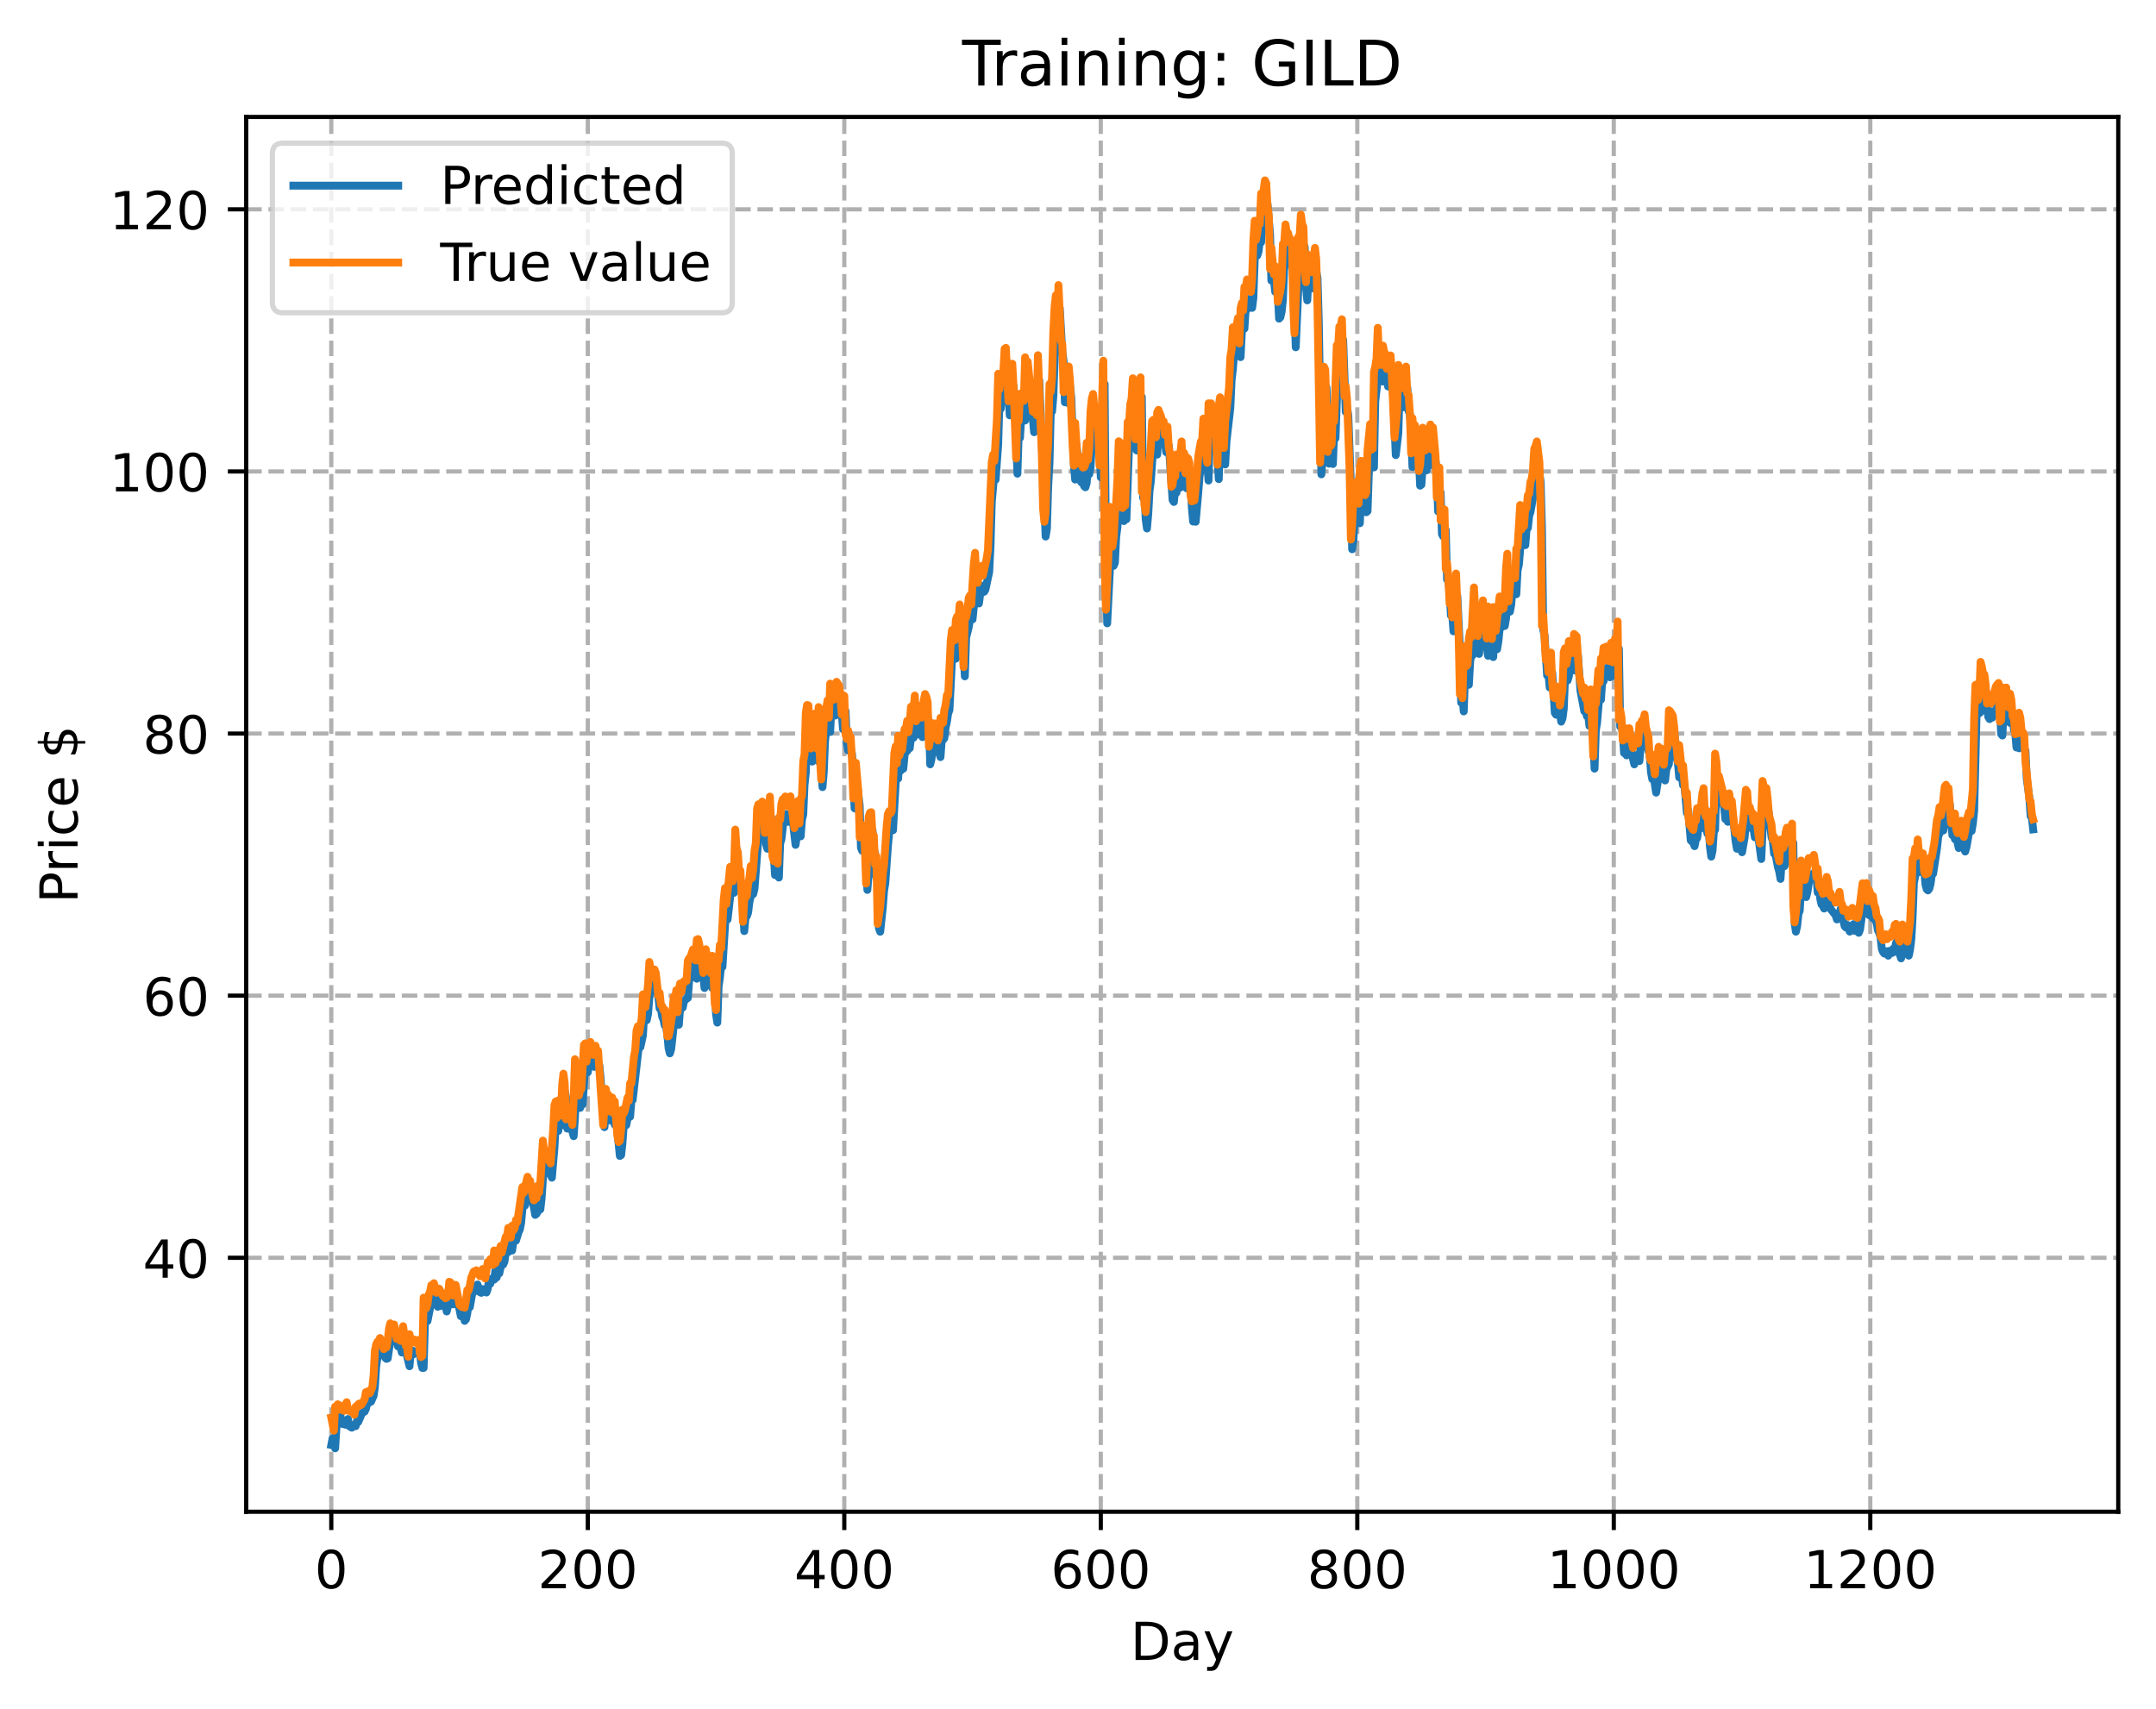 <?xml version="1.0" encoding="utf-8" standalone="no"?>
<!DOCTYPE svg PUBLIC "-//W3C//DTD SVG 1.1//EN"
  "http://www.w3.org/Graphics/SVG/1.1/DTD/svg11.dtd">
<!-- Created with matplotlib (https://matplotlib.org/) -->
<svg height="325.986pt" version="1.1" viewBox="0 0 411.286 325.986" width="411.286pt" xmlns="http://www.w3.org/2000/svg" xmlns:xlink="http://www.w3.org/1999/xlink">
 <defs>
  <style type="text/css">
*{stroke-linecap:butt;stroke-linejoin:round;}
  </style>
 </defs>
 <g id="figure_1">
  <g id="patch_1">
   <path d="M 0 325.986 
L 411.286 325.986 
L 411.286 0 
L 0 0 
z
" style="fill:#ffffff;"/>
  </g>
  <g id="axes_1">
   <g id="patch_2">
    <path d="M 46.966 288.43 
L 404.086 288.43 
L 404.086 22.318 
L 46.966 22.318 
z
" style="fill:#ffffff;"/>
   </g>
   <g id="matplotlib.axis_1">
    <g id="xtick_1">
     <g id="line2d_1">
      <path clip-path="url(#p5a199ce715)" d="M 63.198 288.43 
L 63.198 22.318 
" style="fill:none;stroke:#b0b0b0;stroke-dasharray:2.96,1.28;stroke-dashoffset:0;stroke-width:0.8;"/>
     </g>
     <g id="line2d_2">
      <defs>
       <path d="M 0 0 
L 0 3.5 
" id="m80d0afc507" style="stroke:#000000;stroke-width:0.8;"/>
      </defs>
      <g>
       <use style="stroke:#000000;stroke-width:0.8;" x="63.198" xlink:href="#m80d0afc507" y="288.43"/>
      </g>
     </g>
     <g id="text_1">
      <!-- 0 -->
      <defs>
       <path d="M 31.781 66.406 
Q 24.172 66.406 20.328 58.906 
Q 16.5 51.422 16.5 36.375 
Q 16.5 21.391 20.328 13.891 
Q 24.172 6.391 31.781 6.391 
Q 39.453 6.391 43.281 13.891 
Q 47.125 21.391 47.125 36.375 
Q 47.125 51.422 43.281 58.906 
Q 39.453 66.406 31.781 66.406 
z
M 31.781 74.219 
Q 44.047 74.219 50.516 64.516 
Q 56.984 54.828 56.984 36.375 
Q 56.984 17.969 50.516 8.266 
Q 44.047 -1.422 31.781 -1.422 
Q 19.531 -1.422 13.062 8.266 
Q 6.594 17.969 6.594 36.375 
Q 6.594 54.828 13.062 64.516 
Q 19.531 74.219 31.781 74.219 
z
" id="DejaVuSans-48"/>
      </defs>
      <g transform="translate(60.017 303.029)scale(0.1 -0.1)">
       <use xlink:href="#DejaVuSans-48"/>
      </g>
     </g>
    </g>
    <g id="xtick_2">
     <g id="line2d_3">
      <path clip-path="url(#p5a199ce715)" d="M 112.129 288.43 
L 112.129 22.318 
" style="fill:none;stroke:#b0b0b0;stroke-dasharray:2.96,1.28;stroke-dashoffset:0;stroke-width:0.8;"/>
     </g>
     <g id="line2d_4">
      <g>
       <use style="stroke:#000000;stroke-width:0.8;" x="112.129" xlink:href="#m80d0afc507" y="288.43"/>
      </g>
     </g>
     <g id="text_2">
      <!-- 200 -->
      <defs>
       <path d="M 19.188 8.297 
L 53.609 8.297 
L 53.609 0 
L 7.328 0 
L 7.328 8.297 
Q 12.938 14.109 22.625 23.891 
Q 32.328 33.688 34.812 36.531 
Q 39.547 41.844 41.422 45.531 
Q 43.312 49.219 43.312 52.781 
Q 43.312 58.594 39.234 62.25 
Q 35.156 65.922 28.609 65.922 
Q 23.969 65.922 18.812 64.312 
Q 13.672 62.703 7.812 59.422 
L 7.812 69.391 
Q 13.766 71.781 18.938 73 
Q 24.125 74.219 28.422 74.219 
Q 39.75 74.219 46.484 68.547 
Q 53.219 62.891 53.219 53.422 
Q 53.219 48.922 51.531 44.891 
Q 49.859 40.875 45.406 35.406 
Q 44.188 33.984 37.641 27.219 
Q 31.109 20.453 19.188 8.297 
z
" id="DejaVuSans-50"/>
      </defs>
      <g transform="translate(102.585 303.029)scale(0.1 -0.1)">
       <use xlink:href="#DejaVuSans-50"/>
       <use x="63.623" xlink:href="#DejaVuSans-48"/>
       <use x="127.246" xlink:href="#DejaVuSans-48"/>
      </g>
     </g>
    </g>
    <g id="xtick_3">
     <g id="line2d_5">
      <path clip-path="url(#p5a199ce715)" d="M 161.06 288.43 
L 161.06 22.318 
" style="fill:none;stroke:#b0b0b0;stroke-dasharray:2.96,1.28;stroke-dashoffset:0;stroke-width:0.8;"/>
     </g>
     <g id="line2d_6">
      <g>
       <use style="stroke:#000000;stroke-width:0.8;" x="161.06" xlink:href="#m80d0afc507" y="288.43"/>
      </g>
     </g>
     <g id="text_3">
      <!-- 400 -->
      <defs>
       <path d="M 37.797 64.312 
L 12.891 25.391 
L 37.797 25.391 
z
M 35.203 72.906 
L 47.609 72.906 
L 47.609 25.391 
L 58.016 25.391 
L 58.016 17.188 
L 47.609 17.188 
L 47.609 0 
L 37.797 0 
L 37.797 17.188 
L 4.891 17.188 
L 4.891 26.703 
z
" id="DejaVuSans-52"/>
      </defs>
      <g transform="translate(151.516 303.029)scale(0.1 -0.1)">
       <use xlink:href="#DejaVuSans-52"/>
       <use x="63.623" xlink:href="#DejaVuSans-48"/>
       <use x="127.246" xlink:href="#DejaVuSans-48"/>
      </g>
     </g>
    </g>
    <g id="xtick_4">
     <g id="line2d_7">
      <path clip-path="url(#p5a199ce715)" d="M 209.99 288.43 
L 209.99 22.318 
" style="fill:none;stroke:#b0b0b0;stroke-dasharray:2.96,1.28;stroke-dashoffset:0;stroke-width:0.8;"/>
     </g>
     <g id="line2d_8">
      <g>
       <use style="stroke:#000000;stroke-width:0.8;" x="209.99" xlink:href="#m80d0afc507" y="288.43"/>
      </g>
     </g>
     <g id="text_4">
      <!-- 600 -->
      <defs>
       <path d="M 33.016 40.375 
Q 26.375 40.375 22.484 35.828 
Q 18.609 31.297 18.609 23.391 
Q 18.609 15.531 22.484 10.953 
Q 26.375 6.391 33.016 6.391 
Q 39.656 6.391 43.531 10.953 
Q 47.406 15.531 47.406 23.391 
Q 47.406 31.297 43.531 35.828 
Q 39.656 40.375 33.016 40.375 
z
M 52.594 71.297 
L 52.594 62.312 
Q 48.875 64.062 45.094 64.984 
Q 41.312 65.922 37.594 65.922 
Q 27.828 65.922 22.672 59.328 
Q 17.531 52.734 16.797 39.406 
Q 19.672 43.656 24.016 45.922 
Q 28.375 48.188 33.594 48.188 
Q 44.578 48.188 50.953 41.516 
Q 57.328 34.859 57.328 23.391 
Q 57.328 12.156 50.688 5.359 
Q 44.047 -1.422 33.016 -1.422 
Q 20.359 -1.422 13.672 8.266 
Q 6.984 17.969 6.984 36.375 
Q 6.984 53.656 15.188 63.938 
Q 23.391 74.219 37.203 74.219 
Q 40.922 74.219 44.703 73.484 
Q 48.484 72.75 52.594 71.297 
z
" id="DejaVuSans-54"/>
      </defs>
      <g transform="translate(200.446 303.029)scale(0.1 -0.1)">
       <use xlink:href="#DejaVuSans-54"/>
       <use x="63.623" xlink:href="#DejaVuSans-48"/>
       <use x="127.246" xlink:href="#DejaVuSans-48"/>
      </g>
     </g>
    </g>
    <g id="xtick_5">
     <g id="line2d_9">
      <path clip-path="url(#p5a199ce715)" d="M 258.921 288.43 
L 258.921 22.318 
" style="fill:none;stroke:#b0b0b0;stroke-dasharray:2.96,1.28;stroke-dashoffset:0;stroke-width:0.8;"/>
     </g>
     <g id="line2d_10">
      <g>
       <use style="stroke:#000000;stroke-width:0.8;" x="258.921" xlink:href="#m80d0afc507" y="288.43"/>
      </g>
     </g>
     <g id="text_5">
      <!-- 800 -->
      <defs>
       <path d="M 31.781 34.625 
Q 24.75 34.625 20.719 30.859 
Q 16.703 27.094 16.703 20.516 
Q 16.703 13.922 20.719 10.156 
Q 24.75 6.391 31.781 6.391 
Q 38.812 6.391 42.859 10.172 
Q 46.922 13.969 46.922 20.516 
Q 46.922 27.094 42.891 30.859 
Q 38.875 34.625 31.781 34.625 
z
M 21.922 38.812 
Q 15.578 40.375 12.031 44.719 
Q 8.5 49.078 8.5 55.328 
Q 8.5 64.062 14.719 69.141 
Q 20.953 74.219 31.781 74.219 
Q 42.672 74.219 48.875 69.141 
Q 55.078 64.062 55.078 55.328 
Q 55.078 49.078 51.531 44.719 
Q 48 40.375 41.703 38.812 
Q 48.828 37.156 52.797 32.312 
Q 56.781 27.484 56.781 20.516 
Q 56.781 9.906 50.312 4.234 
Q 43.844 -1.422 31.781 -1.422 
Q 19.734 -1.422 13.25 4.234 
Q 6.781 9.906 6.781 20.516 
Q 6.781 27.484 10.781 32.312 
Q 14.797 37.156 21.922 38.812 
z
M 18.312 54.391 
Q 18.312 48.734 21.844 45.562 
Q 25.391 42.391 31.781 42.391 
Q 38.141 42.391 41.719 45.562 
Q 45.312 48.734 45.312 54.391 
Q 45.312 60.062 41.719 63.234 
Q 38.141 66.406 31.781 66.406 
Q 25.391 66.406 21.844 63.234 
Q 18.312 60.062 18.312 54.391 
z
" id="DejaVuSans-56"/>
      </defs>
      <g transform="translate(249.377 303.029)scale(0.1 -0.1)">
       <use xlink:href="#DejaVuSans-56"/>
       <use x="63.623" xlink:href="#DejaVuSans-48"/>
       <use x="127.246" xlink:href="#DejaVuSans-48"/>
      </g>
     </g>
    </g>
    <g id="xtick_6">
     <g id="line2d_11">
      <path clip-path="url(#p5a199ce715)" d="M 307.851 288.43 
L 307.851 22.318 
" style="fill:none;stroke:#b0b0b0;stroke-dasharray:2.96,1.28;stroke-dashoffset:0;stroke-width:0.8;"/>
     </g>
     <g id="line2d_12">
      <g>
       <use style="stroke:#000000;stroke-width:0.8;" x="307.851" xlink:href="#m80d0afc507" y="288.43"/>
      </g>
     </g>
     <g id="text_6">
      <!-- 1000 -->
      <defs>
       <path d="M 12.406 8.297 
L 28.516 8.297 
L 28.516 63.922 
L 10.984 60.406 
L 10.984 69.391 
L 28.422 72.906 
L 38.281 72.906 
L 38.281 8.297 
L 54.391 8.297 
L 54.391 0 
L 12.406 0 
z
" id="DejaVuSans-49"/>
      </defs>
      <g transform="translate(295.126 303.029)scale(0.1 -0.1)">
       <use xlink:href="#DejaVuSans-49"/>
       <use x="63.623" xlink:href="#DejaVuSans-48"/>
       <use x="127.246" xlink:href="#DejaVuSans-48"/>
       <use x="190.869" xlink:href="#DejaVuSans-48"/>
      </g>
     </g>
    </g>
    <g id="xtick_7">
     <g id="line2d_13">
      <path clip-path="url(#p5a199ce715)" d="M 356.782 288.43 
L 356.782 22.318 
" style="fill:none;stroke:#b0b0b0;stroke-dasharray:2.96,1.28;stroke-dashoffset:0;stroke-width:0.8;"/>
     </g>
     <g id="line2d_14">
      <g>
       <use style="stroke:#000000;stroke-width:0.8;" x="356.782" xlink:href="#m80d0afc507" y="288.43"/>
      </g>
     </g>
     <g id="text_7">
      <!-- 1200 -->
      <g transform="translate(344.057 303.029)scale(0.1 -0.1)">
       <use xlink:href="#DejaVuSans-49"/>
       <use x="63.623" xlink:href="#DejaVuSans-50"/>
       <use x="127.246" xlink:href="#DejaVuSans-48"/>
       <use x="190.869" xlink:href="#DejaVuSans-48"/>
      </g>
     </g>
    </g>
    <g id="text_8">
     <!-- Day -->
     <defs>
      <path d="M 19.672 64.797 
L 19.672 8.109 
L 31.594 8.109 
Q 46.688 8.109 53.688 14.938 
Q 60.688 21.781 60.688 36.531 
Q 60.688 51.172 53.688 57.984 
Q 46.688 64.797 31.594 64.797 
z
M 9.812 72.906 
L 30.078 72.906 
Q 51.266 72.906 61.172 64.094 
Q 71.094 55.281 71.094 36.531 
Q 71.094 17.672 61.125 8.828 
Q 51.172 0 30.078 0 
L 9.812 0 
z
" id="DejaVuSans-68"/>
      <path d="M 34.281 27.484 
Q 23.391 27.484 19.188 25 
Q 14.984 22.516 14.984 16.5 
Q 14.984 11.719 18.141 8.906 
Q 21.297 6.109 26.703 6.109 
Q 34.188 6.109 38.703 11.406 
Q 43.219 16.703 43.219 25.484 
L 43.219 27.484 
z
M 52.203 31.203 
L 52.203 0 
L 43.219 0 
L 43.219 8.297 
Q 40.141 3.328 35.547 0.953 
Q 30.953 -1.422 24.312 -1.422 
Q 15.922 -1.422 10.953 3.297 
Q 6 8.016 6 15.922 
Q 6 25.141 12.172 29.828 
Q 18.359 34.516 30.609 34.516 
L 43.219 34.516 
L 43.219 35.406 
Q 43.219 41.609 39.141 45 
Q 35.062 48.391 27.688 48.391 
Q 23 48.391 18.547 47.266 
Q 14.109 46.141 10.016 43.891 
L 10.016 52.203 
Q 14.938 54.109 19.578 55.047 
Q 24.219 56 28.609 56 
Q 40.484 56 46.344 49.844 
Q 52.203 43.703 52.203 31.203 
z
" id="DejaVuSans-97"/>
      <path d="M 32.172 -5.078 
Q 28.375 -14.844 24.75 -17.812 
Q 21.141 -20.797 15.094 -20.797 
L 7.906 -20.797 
L 7.906 -13.281 
L 13.188 -13.281 
Q 16.891 -13.281 18.938 -11.516 
Q 21 -9.766 23.484 -3.219 
L 25.094 0.875 
L 2.984 54.688 
L 12.5 54.688 
L 29.594 11.922 
L 46.688 54.688 
L 56.203 54.688 
z
" id="DejaVuSans-121"/>
     </defs>
     <g transform="translate(215.652 316.707)scale(0.1 -0.1)">
      <use xlink:href="#DejaVuSans-68"/>
      <use x="77.002" xlink:href="#DejaVuSans-97"/>
      <use x="138.281" xlink:href="#DejaVuSans-121"/>
     </g>
    </g>
   </g>
   <g id="matplotlib.axis_2">
    <g id="ytick_1">
     <g id="line2d_15">
      <path clip-path="url(#p5a199ce715)" d="M 46.966 239.976 
L 404.086 239.976 
" style="fill:none;stroke:#b0b0b0;stroke-dasharray:2.96,1.28;stroke-dashoffset:0;stroke-width:0.8;"/>
     </g>
     <g id="line2d_16">
      <defs>
       <path d="M 0 0 
L -3.5 0 
" id="m0a1ce23950" style="stroke:#000000;stroke-width:0.8;"/>
      </defs>
      <g>
       <use style="stroke:#000000;stroke-width:0.8;" x="46.966" xlink:href="#m0a1ce23950" y="239.976"/>
      </g>
     </g>
     <g id="text_9">
      <!-- 40 -->
      <g transform="translate(27.241 243.775)scale(0.1 -0.1)">
       <use xlink:href="#DejaVuSans-52"/>
       <use x="63.623" xlink:href="#DejaVuSans-48"/>
      </g>
     </g>
    </g>
    <g id="ytick_2">
     <g id="line2d_17">
      <path clip-path="url(#p5a199ce715)" d="M 46.966 189.967 
L 404.086 189.967 
" style="fill:none;stroke:#b0b0b0;stroke-dasharray:2.96,1.28;stroke-dashoffset:0;stroke-width:0.8;"/>
     </g>
     <g id="line2d_18">
      <g>
       <use style="stroke:#000000;stroke-width:0.8;" x="46.966" xlink:href="#m0a1ce23950" y="189.967"/>
      </g>
     </g>
     <g id="text_10">
      <!-- 60 -->
      <g transform="translate(27.241 193.766)scale(0.1 -0.1)">
       <use xlink:href="#DejaVuSans-54"/>
       <use x="63.623" xlink:href="#DejaVuSans-48"/>
      </g>
     </g>
    </g>
    <g id="ytick_3">
     <g id="line2d_19">
      <path clip-path="url(#p5a199ce715)" d="M 46.966 139.958 
L 404.086 139.958 
" style="fill:none;stroke:#b0b0b0;stroke-dasharray:2.96,1.28;stroke-dashoffset:0;stroke-width:0.8;"/>
     </g>
     <g id="line2d_20">
      <g>
       <use style="stroke:#000000;stroke-width:0.8;" x="46.966" xlink:href="#m0a1ce23950" y="139.958"/>
      </g>
     </g>
     <g id="text_11">
      <!-- 80 -->
      <g transform="translate(27.241 143.757)scale(0.1 -0.1)">
       <use xlink:href="#DejaVuSans-56"/>
       <use x="63.623" xlink:href="#DejaVuSans-48"/>
      </g>
     </g>
    </g>
    <g id="ytick_4">
     <g id="line2d_21">
      <path clip-path="url(#p5a199ce715)" d="M 46.966 89.949 
L 404.086 89.949 
" style="fill:none;stroke:#b0b0b0;stroke-dasharray:2.96,1.28;stroke-dashoffset:0;stroke-width:0.8;"/>
     </g>
     <g id="line2d_22">
      <g>
       <use style="stroke:#000000;stroke-width:0.8;" x="46.966" xlink:href="#m0a1ce23950" y="89.949"/>
      </g>
     </g>
     <g id="text_12">
      <!-- 100 -->
      <g transform="translate(20.878 93.748)scale(0.1 -0.1)">
       <use xlink:href="#DejaVuSans-49"/>
       <use x="63.623" xlink:href="#DejaVuSans-48"/>
       <use x="127.246" xlink:href="#DejaVuSans-48"/>
      </g>
     </g>
    </g>
    <g id="ytick_5">
     <g id="line2d_23">
      <path clip-path="url(#p5a199ce715)" d="M 46.966 39.94 
L 404.086 39.94 
" style="fill:none;stroke:#b0b0b0;stroke-dasharray:2.96,1.28;stroke-dashoffset:0;stroke-width:0.8;"/>
     </g>
     <g id="line2d_24">
      <g>
       <use style="stroke:#000000;stroke-width:0.8;" x="46.966" xlink:href="#m0a1ce23950" y="39.94"/>
      </g>
     </g>
     <g id="text_13">
      <!-- 120 -->
      <g transform="translate(20.878 43.739)scale(0.1 -0.1)">
       <use xlink:href="#DejaVuSans-49"/>
       <use x="63.623" xlink:href="#DejaVuSans-50"/>
       <use x="127.246" xlink:href="#DejaVuSans-48"/>
      </g>
     </g>
    </g>
    <g id="text_14">
     <!-- Price $ -->
     <defs>
      <path d="M 19.672 64.797 
L 19.672 37.406 
L 32.078 37.406 
Q 38.969 37.406 42.719 40.969 
Q 46.484 44.531 46.484 51.125 
Q 46.484 57.672 42.719 61.234 
Q 38.969 64.797 32.078 64.797 
z
M 9.812 72.906 
L 32.078 72.906 
Q 44.344 72.906 50.609 67.359 
Q 56.891 61.812 56.891 51.125 
Q 56.891 40.328 50.609 34.812 
Q 44.344 29.297 32.078 29.297 
L 19.672 29.297 
L 19.672 0 
L 9.812 0 
z
" id="DejaVuSans-80"/>
      <path d="M 41.109 46.297 
Q 39.594 47.172 37.812 47.578 
Q 36.031 48 33.891 48 
Q 26.266 48 22.188 43.047 
Q 18.109 38.094 18.109 28.812 
L 18.109 0 
L 9.078 0 
L 9.078 54.688 
L 18.109 54.688 
L 18.109 46.188 
Q 20.953 51.172 25.484 53.578 
Q 30.031 56 36.531 56 
Q 37.453 56 38.578 55.875 
Q 39.703 55.766 41.062 55.516 
z
" id="DejaVuSans-114"/>
      <path d="M 9.422 54.688 
L 18.406 54.688 
L 18.406 0 
L 9.422 0 
z
M 9.422 75.984 
L 18.406 75.984 
L 18.406 64.594 
L 9.422 64.594 
z
" id="DejaVuSans-105"/>
      <path d="M 48.781 52.594 
L 48.781 44.188 
Q 44.969 46.297 41.141 47.344 
Q 37.312 48.391 33.406 48.391 
Q 24.656 48.391 19.812 42.844 
Q 14.984 37.312 14.984 27.297 
Q 14.984 17.281 19.812 11.734 
Q 24.656 6.203 33.406 6.203 
Q 37.312 6.203 41.141 7.25 
Q 44.969 8.297 48.781 10.406 
L 48.781 2.094 
Q 45.016 0.344 40.984 -0.531 
Q 36.969 -1.422 32.422 -1.422 
Q 20.062 -1.422 12.781 6.344 
Q 5.516 14.109 5.516 27.297 
Q 5.516 40.672 12.859 48.328 
Q 20.219 56 33.016 56 
Q 37.156 56 41.109 55.141 
Q 45.062 54.297 48.781 52.594 
z
" id="DejaVuSans-99"/>
      <path d="M 56.203 29.594 
L 56.203 25.203 
L 14.891 25.203 
Q 15.484 15.922 20.484 11.062 
Q 25.484 6.203 34.422 6.203 
Q 39.594 6.203 44.453 7.469 
Q 49.312 8.734 54.109 11.281 
L 54.109 2.781 
Q 49.266 0.734 44.188 -0.344 
Q 39.109 -1.422 33.891 -1.422 
Q 20.797 -1.422 13.156 6.188 
Q 5.516 13.812 5.516 26.812 
Q 5.516 40.234 12.766 48.109 
Q 20.016 56 32.328 56 
Q 43.359 56 49.781 48.891 
Q 56.203 41.797 56.203 29.594 
z
M 47.219 32.234 
Q 47.125 39.594 43.094 43.984 
Q 39.062 48.391 32.422 48.391 
Q 24.906 48.391 20.391 44.141 
Q 15.875 39.891 15.188 32.172 
z
" id="DejaVuSans-101"/>
      <path id="DejaVuSans-32"/>
      <path d="M 33.797 -14.703 
L 28.906 -14.703 
L 28.859 0 
Q 23.734 0.094 18.609 1.188 
Q 13.484 2.297 8.297 4.5 
L 8.297 13.281 
Q 13.281 10.156 18.375 8.562 
Q 23.484 6.984 28.906 6.938 
L 28.906 29.203 
Q 18.109 30.953 13.203 35.156 
Q 8.297 39.359 8.297 46.688 
Q 8.297 54.641 13.625 59.219 
Q 18.953 63.812 28.906 64.5 
L 28.906 75.984 
L 33.797 75.984 
L 33.797 64.656 
Q 38.328 64.453 42.578 63.688 
Q 46.828 62.938 50.875 61.625 
L 50.875 53.078 
Q 46.828 55.125 42.547 56.25 
Q 38.281 57.375 33.797 57.562 
L 33.797 36.719 
Q 44.875 35.016 50.094 30.609 
Q 55.328 26.219 55.328 18.609 
Q 55.328 10.359 49.781 5.594 
Q 44.234 0.828 33.797 0.094 
z
M 28.906 37.594 
L 28.906 57.625 
Q 23.25 56.984 20.266 54.391 
Q 17.281 51.812 17.281 47.516 
Q 17.281 43.312 20.031 40.969 
Q 22.797 38.625 28.906 37.594 
z
M 33.797 28.219 
L 33.797 7.078 
Q 39.984 7.906 43.141 10.594 
Q 46.297 13.281 46.297 17.672 
Q 46.297 21.969 43.281 24.5 
Q 40.281 27.047 33.797 28.219 
z
" id="DejaVuSans-36"/>
     </defs>
     <g transform="translate(14.798 172.342)rotate(-90)scale(0.1 -0.1)">
      <use xlink:href="#DejaVuSans-80"/>
      <use x="58.553" xlink:href="#DejaVuSans-114"/>
      <use x="99.666" xlink:href="#DejaVuSans-105"/>
      <use x="127.449" xlink:href="#DejaVuSans-99"/>
      <use x="182.43" xlink:href="#DejaVuSans-101"/>
      <use x="243.953" xlink:href="#DejaVuSans-32"/>
      <use x="275.74" xlink:href="#DejaVuSans-36"/>
     </g>
    </g>
   </g>
   <g id="line2d_25">
    <path clip-path="url(#p5a199ce715)" d="M 63.198 275.694 
L 63.443 274.444 
L 63.932 276.334 
L 64.177 272.424 
L 64.422 270.496 
L 64.911 269.886 
L 65.156 271.43 
L 65.4 271.714 
L 65.645 271.386 
L 65.89 271.828 
L 66.379 270.74 
L 66.623 272.108 
L 67.113 272.394 
L 67.602 271.828 
L 67.847 272.103 
L 68.091 271.086 
L 68.336 271.314 
L 69.07 269.594 
L 69.559 269.332 
L 69.804 268.799 
L 70.049 267.605 
L 70.293 267.736 
L 70.538 267.094 
L 70.783 267.43 
L 71.272 266.297 
L 71.517 264.592 
L 71.761 260.75 
L 72.006 259.004 
L 72.251 258.111 
L 72.495 257.987 
L 72.74 257.667 
L 72.984 258.15 
L 73.229 257.771 
L 73.474 259.038 
L 73.718 259.264 
L 73.963 259.183 
L 74.697 254.202 
L 74.942 254.455 
L 75.186 255.144 
L 75.431 254.902 
L 75.676 255.648 
L 75.92 256.882 
L 76.165 256.792 
L 76.41 257.1 
L 76.654 258.058 
L 76.899 257.325 
L 77.144 255.85 
L 77.388 256.778 
L 77.633 258.669 
L 78.122 260.667 
L 78.367 257.714 
L 78.611 257.643 
L 78.856 258.414 
L 79.101 258.014 
L 79.59 257.718 
L 79.835 257.956 
L 80.079 257.921 
L 80.324 260.025 
L 80.569 261 
L 80.813 260.995 
L 81.058 252.436 
L 81.303 251.804 
L 81.547 252.054 
L 82.037 249.594 
L 82.281 248.088 
L 82.526 247.399 
L 82.771 247.788 
L 83.015 247.766 
L 83.26 247.863 
L 83.505 249.322 
L 83.749 248.93 
L 83.994 249.194 
L 84.239 248.477 
L 84.483 248.599 
L 84.728 248.325 
L 84.972 249.025 
L 85.217 250.224 
L 85.951 247.183 
L 86.196 247.172 
L 86.44 248.865 
L 86.685 248.812 
L 86.93 247.275 
L 87.174 247.444 
L 87.908 251.117 
L 88.398 250.743 
L 88.642 252.014 
L 88.887 251.724 
L 89.132 250.638 
L 89.376 248.843 
L 89.621 249.407 
L 90.11 246.657 
L 90.355 246.537 
L 91.089 245.078 
L 91.578 246.563 
L 91.823 246.667 
L 92.067 245.945 
L 92.312 246.175 
L 92.557 246.074 
L 92.801 246.602 
L 93.046 245.89 
L 93.291 244.199 
L 93.535 244.932 
L 93.78 243.967 
L 94.025 243.889 
L 94.269 244.144 
L 94.514 242.284 
L 94.759 243.732 
L 95.003 241.771 
L 95.248 242.95 
L 95.737 240.696 
L 95.982 241.282 
L 96.227 240.739 
L 96.471 239.004 
L 96.716 238.376 
L 96.96 238.894 
L 97.205 237.666 
L 97.45 237.469 
L 97.694 238.593 
L 97.939 236.806 
L 98.428 236.708 
L 98.918 235.127 
L 99.162 234.58 
L 99.407 233.347 
L 99.652 230.736 
L 99.896 229.334 
L 100.141 230.02 
L 100.386 229.208 
L 100.63 227.473 
L 100.875 227.429 
L 101.12 227.245 
L 101.364 227.713 
L 102.098 231.792 
L 102.343 231.609 
L 102.587 231.167 
L 102.832 228.979 
L 103.077 230.747 
L 103.321 228.619 
L 103.811 221.281 
L 104.055 222.369 
L 104.3 222.55 
L 104.545 223.387 
L 104.789 223.172 
L 105.034 224.186 
L 105.279 224.691 
L 105.768 218.974 
L 106.013 214.583 
L 106.257 213.649 
L 106.502 215.784 
L 106.747 213.081 
L 106.991 213.158 
L 107.236 214.671 
L 107.725 208.114 
L 107.97 209.265 
L 108.215 215.339 
L 108.459 214.511 
L 108.704 214.346 
L 108.948 215.073 
L 109.438 216.78 
L 109.682 213.163 
L 109.927 206.109 
L 110.172 206.806 
L 110.661 211.393 
L 110.906 210.806 
L 111.15 210.704 
L 111.64 203.148 
L 111.884 202.223 
L 112.129 204.58 
L 112.374 202.777 
L 112.618 203.259 
L 112.863 201.782 
L 113.108 202.301 
L 113.352 203.544 
L 113.597 203.042 
L 113.842 202.228 
L 114.086 203.477 
L 114.331 203.217 
L 114.575 205.739 
L 114.82 209.697 
L 115.065 210.458 
L 115.309 215.057 
L 115.799 209.922 
L 116.288 210.829 
L 116.533 213.814 
L 117.022 212.039 
L 117.267 214.581 
L 117.511 213.328 
L 118.245 220.549 
L 118.49 220.387 
L 118.735 218.189 
L 118.979 214.767 
L 119.224 214.643 
L 119.469 214.665 
L 119.713 213.46 
L 119.958 213.001 
L 120.203 213.063 
L 120.447 210.003 
L 120.692 209.866 
L 121.915 199.177 
L 122.16 199.79 
L 122.649 197.559 
L 122.894 193.287 
L 123.138 193.295 
L 123.383 194.632 
L 123.628 193.406 
L 124.117 187.285 
L 124.362 187.657 
L 124.851 189.11 
L 125.096 188.174 
L 125.34 188.6 
L 125.585 190.126 
L 125.83 192.418 
L 126.074 192.294 
L 126.319 193.977 
L 126.563 194.546 
L 126.808 195.646 
L 127.053 195.772 
L 127.297 197.302 
L 127.542 199.982 
L 127.787 200.98 
L 128.031 200.196 
L 128.765 193.622 
L 129.01 193.522 
L 129.255 192.254 
L 129.499 195.52 
L 129.744 192.404 
L 129.989 191.087 
L 130.233 192.251 
L 130.478 191.028 
L 130.967 190.554 
L 131.212 190.419 
L 131.457 187.195 
L 132.435 184.137 
L 132.924 186.738 
L 133.169 183.379 
L 133.414 182.451 
L 133.658 183.197 
L 133.903 185.797 
L 134.148 186.038 
L 134.392 188.506 
L 134.882 184.646 
L 135.126 186.283 
L 135.371 186.125 
L 135.616 186.878 
L 135.86 188.486 
L 136.105 186.067 
L 136.35 188.476 
L 136.594 193.505 
L 136.839 195.112 
L 137.084 188.177 
L 137.328 186.538 
L 137.573 184.014 
L 137.818 184.471 
L 138.551 172.743 
L 138.796 175.422 
L 139.53 168.983 
L 139.775 168.415 
L 140.019 170.35 
L 140.264 169.094 
L 140.509 161.909 
L 141.243 168.659 
L 141.487 168.862 
L 141.977 177.647 
L 142.221 174.955 
L 142.466 174.809 
L 142.711 174.107 
L 142.955 172.092 
L 143.2 171.095 
L 143.445 169.049 
L 143.689 170.582 
L 143.934 169.496 
L 144.912 156.783 
L 145.157 157.283 
L 145.646 156.317 
L 145.891 156.528 
L 146.136 161.106 
L 146.38 161.931 
L 146.87 158.885 
L 147.114 155.921 
L 147.848 166.959 
L 148.093 164.706 
L 148.338 164.485 
L 148.582 167.434 
L 148.827 160.938 
L 149.072 160.116 
L 149.561 155.753 
L 149.806 155.759 
L 150.05 155.336 
L 150.295 156.811 
L 150.784 155.213 
L 151.029 155.429 
L 151.273 156.995 
L 151.763 161.195 
L 152.497 156.322 
L 152.741 159.57 
L 152.986 156.431 
L 153.231 155.392 
L 153.475 149.782 
L 153.72 147.418 
L 153.965 140.722 
L 154.209 138.213 
L 154.454 137.658 
L 154.943 145.303 
L 155.188 142.48 
L 155.433 143.306 
L 155.677 139.785 
L 155.922 141.403 
L 156.166 145.27 
L 156.411 138.991 
L 156.656 146.549 
L 156.9 150.174 
L 157.145 147.336 
L 157.39 141.385 
L 157.634 139.106 
L 157.879 138.331 
L 158.124 137.047 
L 158.368 139.645 
L 158.613 134.706 
L 158.858 136.123 
L 159.347 136.524 
L 159.592 134.386 
L 159.836 133.257 
L 160.081 133.465 
L 160.326 134.056 
L 160.57 136.008 
L 160.815 139.139 
L 161.06 136.384 
L 161.304 135.662 
L 161.549 141.759 
L 161.794 143.186 
L 162.038 141.954 
L 162.527 143.79 
L 162.772 147.337 
L 163.017 154.22 
L 163.261 154.318 
L 163.506 149.642 
L 163.995 153.686 
L 164.24 161.756 
L 164.485 162.344 
L 164.729 160.931 
L 164.974 160.866 
L 165.219 163.953 
L 165.463 169.789 
L 165.708 166.748 
L 165.953 159.902 
L 166.197 158.581 
L 166.442 158.396 
L 166.687 162.112 
L 166.931 162.817 
L 167.176 167.393 
L 167.421 166.866 
L 167.665 177.084 
L 167.91 177.77 
L 168.399 173.17 
L 168.644 169.961 
L 168.888 168.476 
L 169.378 161.48 
L 169.622 158.898 
L 169.867 157.969 
L 170.112 158.379 
L 170.356 158.402 
L 171.09 145.493 
L 171.335 148.547 
L 171.58 144.335 
L 171.824 147.038 
L 172.069 146.7 
L 172.314 146.676 
L 172.558 144.143 
L 172.803 142.989 
L 173.048 143.294 
L 173.292 141.231 
L 173.537 142.766 
L 174.026 138.894 
L 174.271 140.756 
L 174.515 139.707 
L 174.76 137.122 
L 175.005 140.141 
L 175.249 137.989 
L 175.494 138.296 
L 175.739 137.812 
L 175.983 140.639 
L 176.228 140.464 
L 176.473 137.24 
L 176.717 136.276 
L 176.962 136.744 
L 177.207 138.422 
L 177.451 145.831 
L 177.696 144.819 
L 177.941 142.171 
L 178.43 139.995 
L 178.675 139.994 
L 179.164 143.673 
L 179.409 144.452 
L 179.653 141.178 
L 179.898 141.169 
L 180.142 140.858 
L 180.387 138.796 
L 180.632 137.726 
L 180.876 136.092 
L 181.121 135.475 
L 181.61 125.799 
L 181.855 123.497 
L 182.1 125.357 
L 182.344 125.669 
L 182.589 122.304 
L 182.834 121.008 
L 183.078 121.081 
L 183.323 118.607 
L 183.568 120.585 
L 184.057 129.046 
L 184.302 121.644 
L 184.791 119.695 
L 185.28 116.526 
L 185.525 118.178 
L 185.77 115.815 
L 186.014 111.713 
L 186.259 109.659 
L 186.503 114.499 
L 186.748 115.139 
L 186.993 113.271 
L 187.237 112.903 
L 187.482 111.727 
L 187.727 112.917 
L 187.971 112.548 
L 188.705 109.11 
L 188.95 104.177 
L 189.195 95.785 
L 189.684 90.289 
L 189.929 91.508 
L 190.418 84.825 
L 190.663 76.397 
L 190.907 77.999 
L 191.152 75.512 
L 191.397 75.048 
L 191.641 75.17 
L 191.886 71.073 
L 192.13 70.237 
L 192.62 79.236 
L 192.864 77.328 
L 193.109 78.326 
L 193.354 73.686 
L 193.598 76.868 
L 194.088 90.376 
L 194.332 82.769 
L 194.577 83.542 
L 194.822 79.359 
L 195.066 78.817 
L 195.311 80.085 
L 195.556 80.226 
L 195.8 73.389 
L 196.045 75.065 
L 196.29 73.485 
L 196.534 74.533 
L 197.268 82.461 
L 197.513 78.124 
L 198.002 82.146 
L 198.247 72.569 
L 199.47 102.368 
L 199.715 100.855 
L 199.959 92.731 
L 200.204 88.413 
L 200.449 78.385 
L 200.693 78.512 
L 200.938 75.674 
L 201.427 62.31 
L 201.672 59.918 
L 201.917 65.634 
L 202.161 58.773 
L 202.651 67.133 
L 202.895 68.901 
L 203.14 76.754 
L 203.385 76.007 
L 203.629 76.856 
L 203.874 75.705 
L 204.118 73.547 
L 204.363 75.916 
L 204.852 88.511 
L 205.097 91.495 
L 205.342 84.782 
L 206.076 91.721 
L 206.32 92.071 
L 206.565 90.783 
L 206.81 92.739 
L 207.054 92.97 
L 207.299 92.187 
L 207.544 88.695 
L 207.788 90.481 
L 208.033 89.187 
L 208.522 79.817 
L 208.767 78.826 
L 209.012 81.273 
L 209.746 85.209 
L 209.99 91.062 
L 210.235 87.532 
L 210.724 73.266 
L 210.969 107.075 
L 211.213 118.93 
L 211.703 109.218 
L 211.947 101.01 
L 212.437 107.96 
L 212.681 107.39 
L 212.926 102.431 
L 213.171 100.559 
L 213.66 89.347 
L 213.905 88.793 
L 214.149 89.67 
L 214.394 99.422 
L 214.639 95.598 
L 214.883 99.072 
L 215.373 85.251 
L 215.617 84.627 
L 215.862 81.321 
L 216.106 79.791 
L 216.351 76.158 
L 216.596 80.017 
L 216.84 85.944 
L 217.819 75.753 
L 218.064 94.98 
L 218.308 93.583 
L 218.553 99.043 
L 218.798 100.831 
L 219.042 98.109 
L 219.287 93.656 
L 219.532 91.861 
L 220.021 84.847 
L 220.266 83.953 
L 220.51 86.022 
L 220.755 86.739 
L 221 82.732 
L 221.244 81.767 
L 221.734 82.89 
L 221.978 84.477 
L 222.223 84.279 
L 222.467 86.268 
L 222.957 84.963 
L 223.691 95.41 
L 223.935 95.772 
L 224.18 93.248 
L 224.425 94.012 
L 224.669 90.577 
L 225.159 93.028 
L 225.648 88.049 
L 225.893 92.32 
L 226.137 90.381 
L 226.382 93.174 
L 226.627 90.806 
L 226.871 90.872 
L 227.116 91.437 
L 227.361 96.856 
L 227.605 99.512 
L 227.85 97.241 
L 228.094 99.554 
L 228.584 94.012 
L 228.828 90.908 
L 229.318 87.795 
L 229.562 87.841 
L 229.807 84.014 
L 230.052 84.982 
L 230.541 91.686 
L 230.786 82.416 
L 231.03 82.693 
L 231.275 80.995 
L 231.764 86.063 
L 232.009 84.654 
L 232.254 87.21 
L 232.498 91.416 
L 232.743 82.373 
L 232.988 79.515 
L 233.232 85.462 
L 233.477 87.706 
L 233.722 88.621 
L 233.966 84.228 
L 234.7 77.853 
L 234.945 72.502 
L 235.189 70.437 
L 235.434 67.236 
L 235.679 66.924 
L 235.923 67.861 
L 236.168 65.679 
L 236.413 64.497 
L 236.657 68.14 
L 236.902 63.301 
L 237.147 61.592 
L 237.391 62.694 
L 237.636 58.927 
L 237.881 59.05 
L 238.125 57.038 
L 238.37 58.33 
L 238.859 58.741 
L 239.104 56.819 
L 239.349 49.714 
L 239.593 46.608 
L 239.838 48.755 
L 240.082 47.998 
L 240.327 46.032 
L 240.572 46.235 
L 240.816 41.203 
L 241.061 43.969 
L 241.55 38.411 
L 241.795 38.865 
L 242.284 44.768 
L 242.529 53.523 
L 242.774 51.164 
L 243.263 55.67 
L 243.508 54.747 
L 243.752 55.728 
L 243.997 60.795 
L 244.242 60.529 
L 244.486 59.506 
L 244.731 57.23 
L 244.976 51.156 
L 245.22 50.635 
L 245.465 46.887 
L 245.709 47.785 
L 245.954 48.241 
L 246.443 49.863 
L 246.688 49.659 
L 247.177 66.262 
L 247.667 55.392 
L 247.911 49.096 
L 248.156 49.171 
L 248.401 45.333 
L 248.645 46.529 
L 248.89 47.145 
L 249.135 54.659 
L 249.379 57.312 
L 249.624 52.67 
L 249.869 54.215 
L 250.113 53.175 
L 250.358 55.019 
L 250.603 54.887 
L 251.092 51.642 
L 251.337 53.119 
L 251.581 61.463 
L 252.07 90.5 
L 252.315 87.271 
L 252.56 76.881 
L 252.804 73.736 
L 253.049 73.943 
L 253.294 79.791 
L 253.538 88.466 
L 253.783 83.64 
L 254.028 87.94 
L 254.272 88.527 
L 254.517 81.959 
L 254.762 83.63 
L 255.251 70.574 
L 255.496 70.444 
L 255.74 66.792 
L 255.985 66.108 
L 256.23 64.856 
L 256.719 78.596 
L 256.964 77.631 
L 257.208 79.267 
L 257.697 92.48 
L 257.942 104.796 
L 258.187 102.97 
L 258.431 98.991 
L 258.676 98.002 
L 258.921 97.989 
L 259.165 96.05 
L 259.41 99.836 
L 259.655 94.049 
L 259.899 92.517 
L 260.144 92.263 
L 260.633 97.737 
L 260.878 97.523 
L 261.123 90.29 
L 261.367 86.624 
L 261.612 84.677 
L 261.857 88.479 
L 262.101 89.187 
L 262.346 76.658 
L 262.835 72.251 
L 263.08 67.624 
L 263.325 72.734 
L 263.569 70.642 
L 263.814 72.791 
L 264.058 70.158 
L 264.303 70.977 
L 264.548 70.96 
L 264.792 73.741 
L 265.037 72.643 
L 265.282 73.267 
L 265.526 71.987 
L 265.771 75.368 
L 266.26 86.834 
L 266.75 82.673 
L 266.994 74.555 
L 267.239 76.916 
L 267.728 77.701 
L 267.973 77.469 
L 268.218 74.826 
L 268.462 73.989 
L 268.707 78.462 
L 268.952 78.931 
L 269.196 82.418 
L 269.441 89.095 
L 269.685 84.427 
L 269.93 86.056 
L 270.175 85.442 
L 270.419 88.404 
L 270.664 87.515 
L 270.909 92.663 
L 271.153 92.468 
L 271.643 85.59 
L 272.132 89.733 
L 272.377 87.335 
L 272.621 86.443 
L 272.866 86.071 
L 273.111 84.782 
L 273.355 88.814 
L 273.6 85.678 
L 274.089 90.014 
L 274.334 97.565 
L 274.823 93.972 
L 275.068 101.911 
L 275.313 102.357 
L 275.557 102.083 
L 275.802 101.122 
L 276.046 110.575 
L 276.291 110.831 
L 276.536 113.111 
L 276.78 117.425 
L 277.025 117.211 
L 277.27 120.458 
L 277.514 114.836 
L 277.759 116.774 
L 278.004 113.734 
L 278.493 123.788 
L 278.738 134.065 
L 278.982 132.854 
L 279.227 135.735 
L 279.472 128.779 
L 279.716 126.619 
L 279.961 130.54 
L 280.206 130.652 
L 280.45 126.331 
L 280.695 124.364 
L 280.94 125.013 
L 281.429 116.176 
L 281.673 119.697 
L 281.918 120.992 
L 282.163 124.759 
L 282.407 120.955 
L 282.652 122.185 
L 283.141 118.332 
L 283.386 122.424 
L 283.631 123.36 
L 283.875 125.134 
L 284.12 120.407 
L 284.365 121.546 
L 284.854 125.372 
L 285.099 120.345 
L 285.343 121.658 
L 285.588 123.872 
L 285.833 122.38 
L 286.322 117.7 
L 286.567 119.594 
L 286.811 118.322 
L 287.056 119.425 
L 287.301 118.007 
L 287.545 112.316 
L 287.79 109.416 
L 288.034 116.706 
L 288.279 115.417 
L 288.524 112.717 
L 288.768 112.76 
L 289.013 113.356 
L 289.258 113.381 
L 289.502 108.807 
L 289.747 107.74 
L 289.992 104.885 
L 290.236 100.101 
L 290.481 103.508 
L 290.726 103.17 
L 290.97 104.018 
L 291.215 100.906 
L 291.46 100.749 
L 291.704 98.432 
L 291.949 97.708 
L 292.683 93.67 
L 292.928 90.152 
L 293.172 89.663 
L 293.417 88.308 
L 293.906 92.054 
L 294.151 100.908 
L 294.395 120.148 
L 294.64 121.169 
L 295.129 128.871 
L 295.374 128.351 
L 295.619 131.165 
L 296.108 128.347 
L 296.597 135.997 
L 296.842 136.364 
L 297.087 134.547 
L 297.331 135.996 
L 297.576 136.01 
L 297.821 137.689 
L 298.065 137.073 
L 298.31 135.241 
L 298.555 129.195 
L 298.799 127.618 
L 299.044 129.822 
L 299.289 128.993 
L 299.533 126.201 
L 299.778 127.106 
L 300.022 126.849 
L 300.267 127.912 
L 300.512 124.902 
L 300.756 124.62 
L 301.001 124.842 
L 301.49 131.777 
L 302.224 135.699 
L 302.469 135.221 
L 302.714 136.639 
L 302.958 136.313 
L 303.203 138.5 
L 303.448 137.55 
L 303.692 135.364 
L 304.182 146.652 
L 304.426 139.353 
L 304.671 137.854 
L 305.16 132.02 
L 305.405 133.498 
L 305.649 129.883 
L 305.894 129.998 
L 306.139 127.683 
L 306.383 127.876 
L 306.628 127.387 
L 306.873 128.798 
L 307.117 129.219 
L 307.607 125.96 
L 307.851 128.961 
L 308.341 125.274 
L 308.585 126.849 
L 308.83 123.778 
L 309.075 138.632 
L 309.319 138.434 
L 309.564 139.804 
L 309.809 143.673 
L 310.053 142.058 
L 310.298 144.122 
L 310.543 143.484 
L 310.787 143.623 
L 311.032 142.741 
L 311.766 145.836 
L 312.255 144.039 
L 312.5 144.206 
L 312.744 145.207 
L 312.989 142.004 
L 313.234 142.16 
L 313.478 141.056 
L 313.723 141.21 
L 313.968 140.128 
L 314.457 143.275 
L 314.702 143.937 
L 314.946 147.322 
L 315.191 148.65 
L 315.436 148.039 
L 315.925 151.229 
L 316.659 146.436 
L 316.904 148.306 
L 317.148 146.365 
L 317.637 148.912 
L 317.882 146.769 
L 318.371 145.776 
L 318.616 140.029 
L 318.861 139.767 
L 319.105 139.874 
L 319.35 139.599 
L 319.595 141.334 
L 319.839 144.618 
L 320.084 145.603 
L 320.329 148.318 
L 320.573 146.043 
L 321.063 149.817 
L 321.307 149.632 
L 321.797 155.105 
L 322.041 154.58 
L 322.531 160.343 
L 323.02 160.796 
L 323.265 161.444 
L 323.509 160.197 
L 323.754 159.894 
L 323.998 158.053 
L 324.243 157.464 
L 324.488 158.039 
L 324.732 157.529 
L 325.222 154.124 
L 325.466 157.922 
L 325.711 159.043 
L 325.956 158.153 
L 326.2 161.636 
L 326.445 163.439 
L 326.69 162.304 
L 326.934 158.705 
L 327.179 158.309 
L 327.424 149.209 
L 327.668 149.137 
L 327.913 152.148 
L 328.158 151.9 
L 328.647 153.171 
L 328.892 154.003 
L 329.136 156.287 
L 329.381 155.747 
L 329.625 156.805 
L 329.87 155.326 
L 330.115 154.637 
L 330.359 156.21 
L 330.604 155.955 
L 331.093 160.546 
L 331.338 161.937 
L 331.583 161.839 
L 331.827 161.885 
L 332.072 160.798 
L 332.317 162.602 
L 332.806 159.809 
L 333.295 154.688 
L 333.54 154.737 
L 333.785 157.672 
L 334.029 157.84 
L 334.274 158.145 
L 334.519 158.226 
L 334.763 159.757 
L 335.008 158.485 
L 335.252 158.801 
L 335.497 160.22 
L 335.986 163.896 
L 336.476 153.086 
L 336.72 152.803 
L 336.965 154.102 
L 337.21 153.834 
L 337.454 155.287 
L 337.944 159.763 
L 338.188 160.42 
L 338.433 162.879 
L 338.678 162.893 
L 339.167 165.461 
L 339.412 166.292 
L 339.656 167.693 
L 339.901 163.886 
L 340.146 164.981 
L 340.39 165.277 
L 340.635 164.699 
L 341.124 161.565 
L 341.369 162.337 
L 341.613 162.131 
L 341.858 162.181 
L 342.103 160.804 
L 342.347 176.115 
L 342.592 177.758 
L 342.837 176.648 
L 343.081 174.313 
L 343.326 173.772 
L 343.571 169.533 
L 343.815 167.96 
L 344.06 168.716 
L 344.549 171.163 
L 344.794 170.18 
L 345.283 167.045 
L 345.528 166.809 
L 345.773 167.504 
L 346.017 167.089 
L 346.262 166.242 
L 346.507 167.287 
L 346.751 170.295 
L 346.996 169.024 
L 347.24 171.498 
L 347.485 172.575 
L 347.73 172.746 
L 347.974 173.348 
L 348.219 172.259 
L 348.464 171.789 
L 348.708 170.7 
L 348.953 171.425 
L 349.198 173.424 
L 350.176 174.624 
L 350.421 175.429 
L 350.666 175.164 
L 350.91 174.451 
L 351.155 173.353 
L 351.4 175.217 
L 351.644 175.655 
L 351.889 176.713 
L 352.134 176.969 
L 352.378 176.451 
L 352.868 177.743 
L 353.112 177.034 
L 353.357 176.916 
L 353.601 176.316 
L 353.846 177.606 
L 354.335 176.884 
L 354.58 177.975 
L 354.825 177.345 
L 355.069 175.576 
L 355.314 172.993 
L 355.559 172.128 
L 355.803 171.677 
L 356.048 172.599 
L 356.293 171.981 
L 356.537 174.598 
L 356.782 173.462 
L 357.027 173.872 
L 357.271 175.21 
L 357.516 174.216 
L 357.761 175.536 
L 358.005 176.136 
L 358.25 177.543 
L 358.495 178.004 
L 358.739 178.879 
L 358.984 181.037 
L 359.228 181.662 
L 359.473 181.942 
L 359.718 181.796 
L 359.962 181.478 
L 360.207 182.339 
L 360.452 181.417 
L 360.941 181.821 
L 361.186 180.988 
L 361.43 181.598 
L 361.675 179.961 
L 361.92 179.572 
L 362.409 182.086 
L 362.654 182.854 
L 362.898 181.755 
L 363.143 179.763 
L 363.877 180.907 
L 364.122 182.333 
L 364.366 181.161 
L 364.611 179.206 
L 364.856 174.913 
L 365.1 168.44 
L 365.345 167.193 
L 365.589 165.187 
L 365.834 166.504 
L 366.079 163.806 
L 366.323 165.639 
L 366.813 166.491 
L 367.057 165.805 
L 367.302 168.753 
L 367.547 169.666 
L 367.791 169.884 
L 368.036 169.575 
L 368.281 168.644 
L 368.525 166.844 
L 368.77 166.703 
L 369.504 161.888 
L 369.749 159.61 
L 369.993 158.963 
L 370.238 157.29 
L 370.483 158.53 
L 370.727 158.45 
L 370.972 156.673 
L 371.216 153.604 
L 371.461 153.322 
L 371.706 153.945 
L 371.95 153.379 
L 372.44 159.346 
L 372.684 159.291 
L 372.929 160.112 
L 373.174 158.823 
L 373.418 160.757 
L 373.663 161.798 
L 374.152 159.576 
L 374.397 159.784 
L 374.642 161.663 
L 374.886 162.465 
L 375.131 161.64 
L 375.62 158.794 
L 375.865 158.353 
L 376.11 158.541 
L 376.354 157.069 
L 376.599 154.73 
L 377.088 135.102 
L 377.333 134.039 
L 377.577 136.09 
L 377.822 135.877 
L 378.067 131.023 
L 378.311 130.409 
L 378.801 131.932 
L 379.045 133.902 
L 379.29 136.787 
L 379.535 137.193 
L 379.779 135.732 
L 380.024 136.939 
L 380.758 135.449 
L 381.247 133.534 
L 381.492 133.373 
L 381.737 140.031 
L 381.981 140.336 
L 382.226 135.361 
L 382.471 135.424 
L 382.715 136.515 
L 382.96 135.121 
L 383.204 137.389 
L 383.449 137.918 
L 383.694 136.198 
L 383.938 136.93 
L 384.183 139.253 
L 384.428 139.704 
L 384.672 142.617 
L 384.917 142.037 
L 385.162 142.761 
L 385.406 139.924 
L 385.651 139.495 
L 385.896 142.175 
L 386.14 142.925 
L 386.385 143.212 
L 386.63 148.547 
L 387.119 152.153 
L 387.364 155.707 
L 387.608 156.073 
L 387.853 158.239 
L 387.853 158.239 
" style="fill:none;stroke:#1f77b4;stroke-linecap:square;stroke-width:1.5;"/>
   </g>
   <g id="line2d_26">
    <path clip-path="url(#p5a199ce715)" d="M 63.198 270.481 
L 63.688 272.957 
L 63.932 268.381 
L 64.177 268.906 
L 64.422 267.931 
L 64.666 268.056 
L 64.911 268.956 
L 65.156 268.856 
L 65.645 269.181 
L 65.89 268.006 
L 66.134 267.531 
L 66.379 269.131 
L 66.623 269.031 
L 66.868 269.356 
L 67.113 268.956 
L 67.602 269.931 
L 67.847 268.381 
L 68.091 268.506 
L 68.336 267.931 
L 68.581 267.781 
L 68.825 268.106 
L 69.07 267.881 
L 69.559 266.931 
L 69.804 265.606 
L 70.049 265.906 
L 70.293 265.406 
L 70.538 265.831 
L 71.027 264.68 
L 71.272 262.455 
L 71.517 257.729 
L 71.761 256.529 
L 72.006 255.979 
L 72.251 255.829 
L 72.495 255.279 
L 72.74 256.029 
L 72.984 255.854 
L 73.229 257.404 
L 73.474 256.679 
L 73.718 257.079 
L 73.963 255.679 
L 74.208 253.503 
L 74.452 252.478 
L 74.942 253.178 
L 75.186 252.703 
L 75.676 255.454 
L 75.92 255.129 
L 76.165 255.054 
L 76.41 255.829 
L 76.899 253.028 
L 77.388 256.729 
L 77.633 257.004 
L 77.878 258.854 
L 78.122 254.554 
L 78.367 255.754 
L 78.611 256.154 
L 78.856 256.004 
L 79.101 255.604 
L 79.345 256.204 
L 79.59 256.179 
L 79.835 255.654 
L 80.079 258.154 
L 80.324 258.929 
L 80.569 258.704 
L 80.813 247.577 
L 81.058 249.128 
L 81.303 249.603 
L 81.547 248.853 
L 81.792 246.977 
L 82.037 246.452 
L 82.281 245.202 
L 82.526 245.552 
L 82.771 244.827 
L 83.26 246.652 
L 83.505 246.377 
L 83.749 245.852 
L 84.239 246.702 
L 84.483 247.277 
L 84.728 246.802 
L 84.972 247.702 
L 85.217 247.577 
L 85.462 247.177 
L 85.706 244.552 
L 85.951 244.677 
L 86.196 246.527 
L 86.44 247.177 
L 86.685 245.652 
L 86.93 245.152 
L 87.664 249.003 
L 88.153 249.378 
L 88.398 249.228 
L 88.642 249.503 
L 88.887 248.152 
L 89.132 246.152 
L 89.376 246.277 
L 89.621 245.327 
L 89.866 243.877 
L 90.355 242.626 
L 90.844 242.376 
L 91.578 243.502 
L 91.823 243.052 
L 92.067 242.126 
L 92.312 242.601 
L 92.557 243.927 
L 93.046 240.776 
L 93.291 241.376 
L 93.535 240.226 
L 93.78 240.351 
L 94.025 241.351 
L 94.269 238.576 
L 94.514 241.001 
L 94.759 238.626 
L 95.003 240.201 
L 95.493 237.726 
L 95.737 238.976 
L 96.471 235.975 
L 96.716 235.975 
L 96.96 234.275 
L 97.45 236.125 
L 97.694 233.85 
L 97.939 234.75 
L 98.184 234.35 
L 98.428 232.75 
L 98.673 233.175 
L 99.652 226.474 
L 99.896 227.599 
L 100.63 224.523 
L 100.875 225.298 
L 101.12 225.273 
L 101.364 227.049 
L 101.854 229.024 
L 102.098 228.674 
L 102.343 228.624 
L 102.587 226.199 
L 102.832 227.524 
L 103.077 225.573 
L 103.566 217.622 
L 103.811 220.022 
L 104.055 219.472 
L 104.3 220.898 
L 104.545 220.623 
L 104.789 221.548 
L 105.034 221.973 
L 105.523 215.647 
L 105.768 210.846 
L 106.013 210.146 
L 106.257 213.271 
L 106.502 209.946 
L 106.747 210.121 
L 106.991 212.821 
L 107.236 207.045 
L 107.481 204.845 
L 107.725 206.645 
L 107.97 213.546 
L 108.215 211.396 
L 108.459 211.521 
L 108.704 212.246 
L 109.193 214.621 
L 109.438 209.521 
L 109.682 202.094 
L 109.927 203.895 
L 110.416 209.02 
L 110.661 207.995 
L 110.906 207.77 
L 111.395 199.344 
L 111.64 199.069 
L 111.884 202.569 
L 112.129 199.219 
L 112.374 200.619 
L 112.618 198.794 
L 113.108 201.269 
L 113.597 199.519 
L 113.842 200.894 
L 114.086 200.469 
L 115.065 214.671 
L 115.554 207.745 
L 115.799 208.87 
L 116.043 208.87 
L 116.288 212.046 
L 116.533 210.096 
L 116.777 209.396 
L 117.022 212.396 
L 117.267 210.121 
L 117.756 216.597 
L 118.001 217.897 
L 118.245 217.647 
L 118.49 215.522 
L 118.735 211.696 
L 118.979 212.446 
L 119.224 211.796 
L 119.713 209.396 
L 119.958 210.021 
L 120.203 206.67 
L 120.447 206.67 
L 120.936 201.644 
L 121.181 200.344 
L 121.426 196.618 
L 121.67 195.818 
L 121.915 197.118 
L 122.404 194.418 
L 122.649 189.717 
L 122.894 190.692 
L 123.138 192.167 
L 123.628 187.817 
L 123.872 183.541 
L 124.117 184.916 
L 124.606 186.466 
L 124.851 184.966 
L 125.096 185.591 
L 125.585 190.017 
L 125.83 189.417 
L 126.074 191.717 
L 126.319 191.942 
L 126.563 192.718 
L 126.808 192.643 
L 127.053 194.543 
L 127.297 197.743 
L 127.542 197.693 
L 127.787 196.618 
L 128.276 193.243 
L 128.521 190.142 
L 128.765 190.867 
L 129.01 188.917 
L 129.255 193.118 
L 129.499 188.867 
L 129.744 187.642 
L 129.989 189.292 
L 130.233 187.667 
L 130.478 187.192 
L 130.723 187.292 
L 130.967 187.167 
L 131.212 183.316 
L 131.457 182.816 
L 131.701 182.641 
L 132.191 181.14 
L 132.68 183.241 
L 132.924 179.265 
L 133.169 179.165 
L 133.414 180.315 
L 133.658 183.516 
L 133.903 183.116 
L 134.148 185.641 
L 134.637 181.115 
L 134.882 182.791 
L 135.126 182.966 
L 135.371 183.966 
L 135.616 185.691 
L 135.86 182.366 
L 136.105 185.541 
L 136.35 191.517 
L 136.594 192.718 
L 136.839 183.116 
L 137.084 183.241 
L 137.328 180.29 
L 137.573 180.965 
L 138.062 171.564 
L 138.307 169.438 
L 138.551 172.489 
L 139.285 165.388 
L 139.53 165.763 
L 139.775 168.138 
L 140.019 166.213 
L 140.264 158.286 
L 140.509 162.037 
L 140.753 162.537 
L 140.998 166.613 
L 141.243 166.113 
L 141.732 175.89 
L 141.977 171.539 
L 142.466 170.939 
L 142.711 168.713 
L 142.955 167.513 
L 143.2 165.238 
L 143.445 167.538 
L 143.689 165.813 
L 143.934 162.262 
L 144.178 160.887 
L 144.423 154.286 
L 144.668 153.46 
L 144.912 154.036 
L 145.402 152.935 
L 145.646 153.661 
L 145.891 158.911 
L 146.136 158.786 
L 146.625 154.986 
L 146.87 151.985 
L 147.359 163.437 
L 147.604 164.287 
L 147.848 161.462 
L 148.093 161.412 
L 148.338 164.763 
L 148.582 155.986 
L 148.827 156.386 
L 149.072 153.31 
L 149.316 152.485 
L 149.561 152.56 
L 149.806 151.96 
L 150.05 153.836 
L 150.295 152.26 
L 150.539 152.21 
L 150.784 151.935 
L 151.518 158.011 
L 152.252 152.785 
L 152.497 157.111 
L 152.741 152.485 
L 152.986 151.885 
L 153.231 145.209 
L 153.475 143.959 
L 153.72 136.007 
L 153.965 134.507 
L 154.209 134.582 
L 154.699 142.809 
L 154.943 138.283 
L 155.188 140.333 
L 155.433 136.157 
L 155.677 138.333 
L 155.922 142.884 
L 156.166 134.907 
L 156.411 144.584 
L 156.656 148.71 
L 157.145 137.508 
L 157.39 135.457 
L 157.634 134.957 
L 157.879 133.582 
L 158.124 136.933 
L 158.368 130.431 
L 158.613 133.207 
L 158.858 132.932 
L 159.102 133.482 
L 159.347 131.031 
L 159.592 130.081 
L 160.081 130.831 
L 160.326 132.982 
L 160.57 136.332 
L 160.815 132.607 
L 161.06 132.782 
L 161.304 140.158 
L 161.549 141.008 
L 161.794 139.383 
L 162.038 140.358 
L 162.283 140.658 
L 162.527 144.934 
L 162.772 152.335 
L 163.017 151.335 
L 163.261 145.534 
L 163.751 151.135 
L 163.995 159.787 
L 164.24 159.637 
L 164.485 157.386 
L 164.729 158.011 
L 164.974 161.437 
L 165.219 168.588 
L 165.708 155.861 
L 165.953 155.061 
L 166.197 154.961 
L 166.442 159.462 
L 166.687 159.387 
L 166.931 164.938 
L 167.176 163.337 
L 167.421 176.265 
L 167.91 172.989 
L 168.399 166.763 
L 168.644 164.963 
L 169.133 157.811 
L 169.378 155.311 
L 169.622 154.761 
L 169.867 155.211 
L 170.112 154.761 
L 170.601 143.734 
L 170.846 142.409 
L 171.09 145.684 
L 171.335 140.383 
L 171.58 144.159 
L 171.824 143.034 
L 172.069 143.134 
L 172.558 139.083 
L 172.803 139.208 
L 173.048 137.533 
L 173.292 139.708 
L 173.537 137.958 
L 173.782 134.832 
L 174.026 137.108 
L 174.271 135.432 
L 174.515 132.707 
L 174.76 137.608 
L 175.005 134.557 
L 175.249 135.307 
L 175.494 134.757 
L 175.739 136.933 
L 175.983 136.082 
L 176.228 133.582 
L 176.473 132.407 
L 176.717 132.957 
L 176.962 133.982 
L 177.207 142.459 
L 177.451 141.108 
L 177.696 137.908 
L 177.941 138.508 
L 178.185 138.158 
L 178.43 138.033 
L 178.675 140.483 
L 178.919 141.283 
L 179.164 140.508 
L 179.409 136.958 
L 179.653 137.958 
L 179.898 137.933 
L 180.142 135.457 
L 180.387 134.507 
L 180.632 132.607 
L 180.876 132.682 
L 181.366 122.205 
L 181.61 120.205 
L 181.855 121.93 
L 182.1 122.18 
L 182.344 118.254 
L 182.589 117.604 
L 182.834 118.129 
L 183.078 115.329 
L 183.323 117.454 
L 183.812 127.281 
L 184.057 116.979 
L 184.302 117.804 
L 184.546 116.629 
L 184.791 114.103 
L 185.036 113.603 
L 185.28 115.354 
L 185.77 107.477 
L 186.014 105.477 
L 186.259 111.078 
L 186.503 111.203 
L 186.748 109.503 
L 186.993 109.278 
L 187.237 107.977 
L 187.482 109.828 
L 188.216 106.552 
L 188.461 105.002 
L 189.195 88.149 
L 189.439 86.749 
L 189.684 87.974 
L 190.173 80.047 
L 190.418 71.321 
L 190.663 74.271 
L 190.907 71.421 
L 191.397 71.046 
L 191.641 66.545 
L 191.886 66.37 
L 192.375 76.547 
L 192.62 73.621 
L 192.864 75.221 
L 193.109 69.395 
L 193.354 73.971 
L 193.843 87.474 
L 194.088 78.047 
L 194.332 80.347 
L 194.577 75.121 
L 194.822 75.046 
L 195.066 76.272 
L 195.311 76.472 
L 195.556 68.17 
L 195.8 71.596 
L 196.045 68.995 
L 197.024 78.547 
L 197.268 73.646 
L 197.758 79.222 
L 198.002 67.77 
L 198.491 80.622 
L 198.736 86.348 
L 198.981 97 
L 199.225 99.551 
L 199.47 97.75 
L 199.715 88.074 
L 199.959 84.423 
L 200.204 73.271 
L 200.449 74.721 
L 200.693 71.996 
L 200.938 63.169 
L 201.183 58.468 
L 201.427 56.318 
L 201.672 63.144 
L 201.917 54.393 
L 202.406 64.995 
L 202.651 65.645 
L 202.895 74.821 
L 203.14 72.596 
L 203.385 73.821 
L 203.629 72.396 
L 203.874 69.92 
L 204.118 72.696 
L 204.608 84.798 
L 204.852 88.849 
L 205.097 80.672 
L 205.586 88.474 
L 206.076 88.449 
L 206.32 87.174 
L 206.565 89.199 
L 206.81 89.149 
L 207.054 88.574 
L 207.299 84.473 
L 207.544 87.749 
L 207.788 85.398 
L 208.033 78.472 
L 208.278 76.047 
L 208.522 75.171 
L 208.767 77.847 
L 209.012 79.172 
L 209.256 79.622 
L 209.501 82.048 
L 209.746 88.799 
L 209.99 83.948 
L 210.479 68.82 
L 210.724 107.702 
L 210.969 116.329 
L 211.458 105.477 
L 211.703 96.7 
L 211.947 101.751 
L 212.192 104.302 
L 212.437 102.676 
L 212.681 98.001 
L 212.926 95.825 
L 213.171 91.249 
L 213.415 84.198 
L 213.66 84.423 
L 213.905 86.924 
L 214.149 96.925 
L 214.394 91.799 
L 214.639 96.45 
L 215.128 80.497 
L 215.373 80.997 
L 215.617 77.097 
L 215.862 76.097 
L 216.106 72.171 
L 216.596 83.823 
L 216.84 79.497 
L 217.085 77.872 
L 217.574 71.996 
L 217.819 93.875 
L 218.064 90.199 
L 218.308 96.25 
L 218.553 97.7 
L 219.287 87.949 
L 219.532 85.198 
L 219.776 80.347 
L 220.021 80.097 
L 220.266 83.123 
L 220.51 83.423 
L 220.755 78.672 
L 221 78.197 
L 221.489 79.472 
L 221.734 81.123 
L 221.978 80.372 
L 222.223 82.973 
L 222.712 81.398 
L 222.957 85.423 
L 223.201 86.523 
L 223.446 92.875 
L 223.691 92.525 
L 223.935 90.124 
L 224.18 90.924 
L 224.425 86.699 
L 224.669 88.849 
L 224.914 89.249 
L 225.403 84.223 
L 225.648 89.299 
L 225.893 86.423 
L 226.137 90.299 
L 226.382 87.249 
L 226.627 87.449 
L 226.871 88.224 
L 227.116 94.625 
L 227.361 95.65 
L 227.605 93.875 
L 227.85 95.475 
L 228.339 90.274 
L 228.584 87.049 
L 229.073 84.248 
L 229.318 84.423 
L 229.562 79.872 
L 229.807 81.598 
L 230.052 86.498 
L 230.296 88.299 
L 230.541 76.947 
L 230.786 79.497 
L 231.03 76.947 
L 231.275 80.722 
L 231.52 82.598 
L 231.764 80.647 
L 232.254 88.674 
L 232.498 77.422 
L 232.743 75.797 
L 232.988 82.473 
L 233.477 85.473 
L 233.722 80.322 
L 234.455 73.971 
L 234.7 68.095 
L 234.945 66.695 
L 235.189 62.444 
L 235.679 64.52 
L 235.923 61.894 
L 236.168 60.669 
L 236.413 65.52 
L 236.657 58.794 
L 236.902 57.818 
L 237.147 59.269 
L 237.391 54.743 
L 237.636 55.093 
L 237.881 53.318 
L 238.125 55.118 
L 238.37 55.043 
L 238.615 55.693 
L 238.859 53.067 
L 239.104 45.766 
L 239.349 42.116 
L 239.593 45.791 
L 239.838 44.541 
L 240.082 42.266 
L 240.327 42.741 
L 240.572 36.915 
L 240.816 40.44 
L 241.061 36.214 
L 241.306 34.414 
L 241.55 34.914 
L 241.795 39.365 
L 242.04 41.19 
L 242.284 51.317 
L 242.529 47.241 
L 243.018 52.342 
L 243.263 50.792 
L 243.508 52.117 
L 243.752 57.593 
L 244.242 55.593 
L 244.486 53.568 
L 244.731 46.541 
L 244.976 46.466 
L 245.22 42.816 
L 245.465 44.291 
L 245.709 44.441 
L 246.199 46.341 
L 246.443 45.791 
L 246.688 57.868 
L 246.933 63.594 
L 247.667 45.191 
L 247.911 45.291 
L 248.156 40.94 
L 248.401 42.766 
L 248.645 43.291 
L 248.89 51.692 
L 249.135 53.843 
L 249.379 48.492 
L 249.624 50.917 
L 249.869 49.317 
L 250.113 51.942 
L 250.358 50.942 
L 250.847 47.291 
L 251.092 49.417 
L 251.337 58.969 
L 251.826 88.299 
L 252.07 83.548 
L 252.315 72.546 
L 252.56 69.971 
L 252.804 70.496 
L 253.294 86.223 
L 253.538 79.272 
L 253.783 85.173 
L 254.028 84.798 
L 254.272 77.697 
L 254.517 80.397 
L 255.006 65.87 
L 255.251 66.57 
L 255.496 62.319 
L 255.74 62.369 
L 255.985 60.919 
L 256.474 75.597 
L 256.719 73.671 
L 256.964 76.222 
L 257.453 89.599 
L 257.697 102.951 
L 257.942 99.951 
L 258.187 94.475 
L 258.431 94.275 
L 258.676 94.25 
L 258.921 91.799 
L 259.165 96.1 
L 259.41 89.274 
L 259.655 87.924 
L 259.899 88.324 
L 260.389 94.475 
L 260.633 93.975 
L 260.878 85.848 
L 261.367 80.922 
L 261.612 85.798 
L 261.857 85.623 
L 262.101 70.946 
L 262.346 69.971 
L 262.591 68.37 
L 262.835 62.544 
L 263.08 69.62 
L 263.325 66.92 
L 263.569 69.62 
L 263.814 65.945 
L 264.058 67.195 
L 264.303 67.495 
L 264.548 70.371 
L 264.792 69.095 
L 265.037 69.67 
L 265.282 67.82 
L 265.526 71.971 
L 266.016 83.523 
L 266.505 78.622 
L 266.75 69.62 
L 266.994 73.671 
L 267.239 73.596 
L 267.484 74.046 
L 267.728 73.521 
L 267.973 70.496 
L 268.218 69.946 
L 268.462 75.046 
L 268.707 75.321 
L 268.952 78.847 
L 269.196 86.498 
L 269.441 79.772 
L 269.685 82.673 
L 269.93 81.123 
L 270.175 85.073 
L 270.419 83.398 
L 270.664 89.874 
L 270.909 88.724 
L 271.398 81.598 
L 271.887 85.948 
L 272.132 83.373 
L 272.621 82.098 
L 272.866 80.997 
L 273.111 85.748 
L 273.355 81.548 
L 273.845 86.974 
L 274.089 94.925 
L 274.579 89.199 
L 274.823 99.326 
L 275.068 98.826 
L 275.313 98.701 
L 275.557 97.2 
L 275.802 108.602 
L 276.046 107.402 
L 276.291 110.353 
L 276.536 115.204 
L 276.78 113.578 
L 277.025 117.779 
L 277.27 110.378 
L 277.514 113.428 
L 277.759 109.428 
L 278.248 121.13 
L 278.493 132.457 
L 278.738 129.831 
L 278.982 133.207 
L 279.227 123.98 
L 279.472 123.255 
L 279.716 127.106 
L 279.961 126.806 
L 280.206 121.83 
L 280.45 120.455 
L 280.695 121.555 
L 281.184 112.078 
L 281.429 116.554 
L 281.673 117.479 
L 281.918 121.355 
L 282.163 117.204 
L 282.407 119.079 
L 282.897 114.554 
L 283.141 119.704 
L 283.386 119.954 
L 283.631 121.83 
L 283.875 115.729 
L 284.609 121.93 
L 284.854 115.829 
L 285.343 120.38 
L 286.077 113.803 
L 286.322 116.354 
L 286.567 114.253 
L 286.811 116.129 
L 287.056 114.278 
L 287.301 108.277 
L 287.545 105.652 
L 287.79 114.754 
L 288.279 108.802 
L 288.768 110.028 
L 289.013 110.303 
L 289.258 104.652 
L 289.502 104.352 
L 289.992 96.35 
L 290.236 101.026 
L 290.481 99.726 
L 290.726 100.376 
L 290.97 96.85 
L 291.215 96.975 
L 291.46 94.475 
L 291.704 94.225 
L 291.949 91.949 
L 292.194 91.349 
L 292.438 89.674 
L 292.683 85.598 
L 292.928 85.123 
L 293.172 84.223 
L 293.661 88.149 
L 293.906 97.45 
L 294.151 119.429 
L 294.395 117.454 
L 294.885 125.956 
L 295.129 125.305 
L 295.374 128.256 
L 295.619 125.781 
L 295.863 124.505 
L 296.108 130.206 
L 296.353 133.057 
L 296.597 133.207 
L 296.842 130.931 
L 297.087 133.057 
L 297.331 132.757 
L 297.576 134.607 
L 298.065 131.632 
L 298.31 124.405 
L 298.555 123.68 
L 298.799 126.731 
L 299.044 125.405 
L 299.289 122.305 
L 299.533 123.505 
L 299.778 123.155 
L 300.022 124.58 
L 300.267 120.955 
L 300.756 121.405 
L 301.246 128.831 
L 301.98 132.357 
L 302.224 131.181 
L 302.469 133.332 
L 302.714 132.482 
L 302.958 135.482 
L 303.448 131.532 
L 303.937 144.334 
L 304.182 134.182 
L 304.426 134.282 
L 304.916 127.806 
L 305.16 130.231 
L 305.405 125.63 
L 305.649 126.281 
L 305.894 123.58 
L 306.139 124.33 
L 306.383 123.38 
L 306.628 125.58 
L 306.873 126.106 
L 307.117 123.28 
L 307.362 122.63 
L 307.607 126.356 
L 307.851 123.305 
L 308.096 121.855 
L 308.341 123.58 
L 308.585 118.579 
L 308.83 137.333 
L 309.075 135.482 
L 309.319 136.858 
L 309.564 141.283 
L 309.809 138.808 
L 310.053 141.033 
L 310.298 139.733 
L 310.543 140.533 
L 310.787 138.933 
L 311.277 141.633 
L 311.521 142.709 
L 311.766 141.033 
L 312.01 140.808 
L 312.255 140.833 
L 312.5 141.833 
L 312.744 138.208 
L 312.989 138.483 
L 313.234 137.458 
L 313.478 137.658 
L 313.723 136.282 
L 313.968 138.708 
L 314.457 140.533 
L 314.702 144.534 
L 314.946 145.159 
L 315.191 144.009 
L 315.68 147.734 
L 315.925 145.259 
L 316.17 144.409 
L 316.414 142.484 
L 316.659 144.834 
L 316.904 142.834 
L 317.393 145.909 
L 317.637 142.859 
L 317.882 142.959 
L 318.127 142.484 
L 318.371 135.507 
L 318.616 135.707 
L 319.105 136.532 
L 319.35 138.408 
L 319.595 141.833 
L 319.839 142.534 
L 320.084 145.309 
L 320.329 142.158 
L 320.818 146.859 
L 321.063 146.034 
L 321.552 151.86 
L 321.797 151.235 
L 322.041 155.411 
L 322.286 157.386 
L 322.531 157.311 
L 322.775 158.086 
L 323.02 158.361 
L 323.265 156.436 
L 323.509 156.611 
L 323.754 154.186 
L 323.998 154.236 
L 324.243 154.586 
L 324.488 153.936 
L 324.732 151.51 
L 324.977 150.385 
L 325.222 155.261 
L 325.466 155.886 
L 325.711 154.786 
L 325.956 158.686 
L 326.2 160.562 
L 326.445 158.886 
L 326.69 154.961 
L 326.934 154.861 
L 327.179 143.784 
L 327.424 145.359 
L 327.668 148.91 
L 327.913 148.085 
L 328.647 151.01 
L 328.892 153.41 
L 329.136 152.51 
L 329.381 153.811 
L 329.625 151.71 
L 329.87 151.36 
L 330.115 153.611 
L 330.359 152.785 
L 330.849 157.861 
L 331.093 158.911 
L 331.338 159.061 
L 331.583 158.786 
L 331.827 158.011 
L 332.072 159.912 
L 332.561 156.286 
L 333.051 150.685 
L 333.295 151.085 
L 333.54 154.711 
L 333.785 153.961 
L 334.029 154.836 
L 334.274 155.061 
L 334.519 156.711 
L 334.763 155.861 
L 335.008 155.636 
L 335.497 159.637 
L 335.742 160.937 
L 336.231 149.01 
L 336.72 151.235 
L 336.965 150.36 
L 337.21 152.435 
L 337.454 155.536 
L 337.944 157.286 
L 338.188 160.187 
L 338.433 159.637 
L 339.167 163.237 
L 339.412 164.337 
L 339.656 160.187 
L 339.901 161.912 
L 340.146 161.812 
L 340.39 161.187 
L 340.635 158.836 
L 340.88 157.911 
L 341.124 159.337 
L 341.613 158.986 
L 341.858 157.136 
L 342.103 172.889 
L 342.347 175.99 
L 342.592 174.064 
L 342.837 170.839 
L 343.081 171.089 
L 343.326 165.463 
L 343.571 164.187 
L 344.305 167.888 
L 345.039 163.712 
L 345.283 163.762 
L 345.528 164.487 
L 346.017 163.112 
L 346.262 164.662 
L 346.507 167.413 
L 346.751 165.713 
L 346.996 168.988 
L 347.24 169.488 
L 347.485 169.713 
L 347.73 170.539 
L 347.974 168.788 
L 348.219 168.613 
L 348.464 167.313 
L 348.708 168.188 
L 348.953 170.614 
L 349.198 170.389 
L 349.442 171.239 
L 349.932 171.214 
L 350.176 172.214 
L 350.421 171.814 
L 350.91 170.163 
L 351.155 172.214 
L 351.4 172.514 
L 351.644 173.789 
L 351.889 173.764 
L 352.134 173.514 
L 352.378 173.914 
L 352.623 174.914 
L 353.357 173.214 
L 353.601 174.814 
L 354.091 173.714 
L 354.335 175.139 
L 354.58 174.339 
L 355.314 168.513 
L 355.559 168.588 
L 355.803 169.688 
L 356.048 168.488 
L 356.293 171.939 
L 356.537 169.763 
L 356.782 170.464 
L 357.027 171.939 
L 357.271 170.939 
L 357.516 172.664 
L 357.761 173.189 
L 358.005 174.814 
L 358.25 175.089 
L 358.495 175.664 
L 358.739 178.69 
L 358.984 178.89 
L 359.228 179.39 
L 359.473 179.065 
L 359.718 178.24 
L 359.962 179.19 
L 360.207 178.565 
L 360.696 178.74 
L 360.941 177.74 
L 361.186 178.415 
L 361.43 176.465 
L 361.675 176.265 
L 362.164 179.165 
L 362.409 179.665 
L 362.898 176.39 
L 363.388 177.49 
L 363.632 177.94 
L 363.877 179.665 
L 364.366 175.99 
L 364.611 171.214 
L 364.856 163.762 
L 365.1 163.662 
L 365.345 161.862 
L 365.589 163.337 
L 365.834 160.162 
L 366.079 162.812 
L 366.568 163.212 
L 366.813 162.812 
L 367.057 166.263 
L 367.302 166.838 
L 367.791 166.588 
L 368.036 165.463 
L 368.281 163.512 
L 368.525 163.537 
L 369.015 160.737 
L 369.504 156.411 
L 369.749 155.561 
L 369.993 153.986 
L 370.238 155.611 
L 370.483 154.486 
L 370.972 150.11 
L 371.216 149.735 
L 371.461 150.71 
L 371.706 150.36 
L 372.195 157.061 
L 372.44 156.361 
L 372.684 156.786 
L 372.929 155.211 
L 373.174 158.211 
L 373.418 158.961 
L 373.908 157.161 
L 374.152 156.586 
L 374.397 159.112 
L 374.642 159.687 
L 374.886 158.461 
L 375.131 156.611 
L 375.62 154.911 
L 375.865 155.486 
L 376.354 150.61 
L 376.599 136.883 
L 376.844 130.681 
L 377.088 130.581 
L 377.333 133.557 
L 377.577 132.582 
L 377.822 126.281 
L 378.067 127.206 
L 378.311 128.656 
L 378.556 128.681 
L 378.801 130.756 
L 379.045 134.232 
L 379.29 134.057 
L 379.535 132.532 
L 379.779 134.232 
L 380.024 133.357 
L 380.269 133.407 
L 380.513 131.782 
L 380.758 130.931 
L 381.247 130.306 
L 381.492 137.683 
L 381.737 137.408 
L 381.981 131.156 
L 382.226 131.982 
L 382.471 133.907 
L 382.715 131.181 
L 382.96 134.607 
L 383.204 135.007 
L 383.449 132.357 
L 383.694 133.532 
L 383.938 136.707 
L 384.183 137.033 
L 384.428 140.083 
L 384.672 139.358 
L 384.917 139.933 
L 385.162 135.982 
L 385.406 136.933 
L 385.651 139.533 
L 385.896 139.708 
L 386.14 140.233 
L 386.385 145.259 
L 386.874 149.985 
L 387.119 152.56 
L 387.364 152.885 
L 387.608 155.436 
L 387.853 156.311 
L 387.853 156.311 
" style="fill:none;stroke:#ff7f0e;stroke-linecap:square;stroke-width:1.5;"/>
   </g>
   <g id="patch_3">
    <path d="M 46.966 288.43 
L 46.966 22.318 
" style="fill:none;stroke:#000000;stroke-linecap:square;stroke-linejoin:miter;stroke-width:0.8;"/>
   </g>
   <g id="patch_4">
    <path d="M 404.086 288.43 
L 404.086 22.318 
" style="fill:none;stroke:#000000;stroke-linecap:square;stroke-linejoin:miter;stroke-width:0.8;"/>
   </g>
   <g id="patch_5">
    <path d="M 46.966 288.43 
L 404.086 288.43 
" style="fill:none;stroke:#000000;stroke-linecap:square;stroke-linejoin:miter;stroke-width:0.8;"/>
   </g>
   <g id="patch_6">
    <path d="M 46.966 22.318 
L 404.086 22.318 
" style="fill:none;stroke:#000000;stroke-linecap:square;stroke-linejoin:miter;stroke-width:0.8;"/>
   </g>
   <g id="text_15">
    <!-- Training: GILD -->
    <defs>
     <path d="M -0.297 72.906 
L 61.375 72.906 
L 61.375 64.594 
L 35.5 64.594 
L 35.5 0 
L 25.594 0 
L 25.594 64.594 
L -0.297 64.594 
z
" id="DejaVuSans-84"/>
     <path d="M 54.891 33.016 
L 54.891 0 
L 45.906 0 
L 45.906 32.719 
Q 45.906 40.484 42.875 44.328 
Q 39.844 48.188 33.797 48.188 
Q 26.516 48.188 22.312 43.547 
Q 18.109 38.922 18.109 30.906 
L 18.109 0 
L 9.078 0 
L 9.078 54.688 
L 18.109 54.688 
L 18.109 46.188 
Q 21.344 51.125 25.703 53.562 
Q 30.078 56 35.797 56 
Q 45.219 56 50.047 50.172 
Q 54.891 44.344 54.891 33.016 
z
" id="DejaVuSans-110"/>
     <path d="M 45.406 27.984 
Q 45.406 37.75 41.375 43.109 
Q 37.359 48.484 30.078 48.484 
Q 22.859 48.484 18.828 43.109 
Q 14.797 37.75 14.797 27.984 
Q 14.797 18.266 18.828 12.891 
Q 22.859 7.516 30.078 7.516 
Q 37.359 7.516 41.375 12.891 
Q 45.406 18.266 45.406 27.984 
z
M 54.391 6.781 
Q 54.391 -7.172 48.188 -13.984 
Q 42 -20.797 29.203 -20.797 
Q 24.469 -20.797 20.266 -20.094 
Q 16.062 -19.391 12.109 -17.922 
L 12.109 -9.188 
Q 16.062 -11.328 19.922 -12.344 
Q 23.781 -13.375 27.781 -13.375 
Q 36.625 -13.375 41.016 -8.766 
Q 45.406 -4.156 45.406 5.172 
L 45.406 9.625 
Q 42.625 4.781 38.281 2.391 
Q 33.938 0 27.875 0 
Q 17.828 0 11.672 7.656 
Q 5.516 15.328 5.516 27.984 
Q 5.516 40.672 11.672 48.328 
Q 17.828 56 27.875 56 
Q 33.938 56 38.281 53.609 
Q 42.625 51.219 45.406 46.391 
L 45.406 54.688 
L 54.391 54.688 
z
" id="DejaVuSans-103"/>
     <path d="M 11.719 12.406 
L 22.016 12.406 
L 22.016 0 
L 11.719 0 
z
M 11.719 51.703 
L 22.016 51.703 
L 22.016 39.312 
L 11.719 39.312 
z
" id="DejaVuSans-58"/>
     <path d="M 59.516 10.406 
L 59.516 29.984 
L 43.406 29.984 
L 43.406 38.094 
L 69.281 38.094 
L 69.281 6.781 
Q 63.578 2.734 56.688 0.656 
Q 49.812 -1.422 42 -1.422 
Q 24.906 -1.422 15.25 8.562 
Q 5.609 18.562 5.609 36.375 
Q 5.609 54.25 15.25 64.234 
Q 24.906 74.219 42 74.219 
Q 49.125 74.219 55.547 72.453 
Q 61.969 70.703 67.391 67.281 
L 67.391 56.781 
Q 61.922 61.422 55.766 63.766 
Q 49.609 66.109 42.828 66.109 
Q 29.438 66.109 22.719 58.641 
Q 16.016 51.172 16.016 36.375 
Q 16.016 21.625 22.719 14.156 
Q 29.438 6.688 42.828 6.688 
Q 48.047 6.688 52.141 7.594 
Q 56.25 8.5 59.516 10.406 
z
" id="DejaVuSans-71"/>
     <path d="M 9.812 72.906 
L 19.672 72.906 
L 19.672 0 
L 9.812 0 
z
" id="DejaVuSans-73"/>
     <path d="M 9.812 72.906 
L 19.672 72.906 
L 19.672 8.297 
L 55.172 8.297 
L 55.172 0 
L 9.812 0 
z
" id="DejaVuSans-76"/>
    </defs>
    <g transform="translate(183.544 16.318)scale(0.12 -0.12)">
     <use xlink:href="#DejaVuSans-84"/>
     <use x="46.334" xlink:href="#DejaVuSans-114"/>
     <use x="87.447" xlink:href="#DejaVuSans-97"/>
     <use x="148.727" xlink:href="#DejaVuSans-105"/>
     <use x="176.51" xlink:href="#DejaVuSans-110"/>
     <use x="239.889" xlink:href="#DejaVuSans-105"/>
     <use x="267.672" xlink:href="#DejaVuSans-110"/>
     <use x="331.051" xlink:href="#DejaVuSans-103"/>
     <use x="394.527" xlink:href="#DejaVuSans-58"/>
     <use x="428.219" xlink:href="#DejaVuSans-32"/>
     <use x="460.006" xlink:href="#DejaVuSans-71"/>
     <use x="537.496" xlink:href="#DejaVuSans-73"/>
     <use x="566.988" xlink:href="#DejaVuSans-76"/>
     <use x="622.701" xlink:href="#DejaVuSans-68"/>
    </g>
   </g>
   <g id="legend_1">
    <g id="patch_7">
     <path d="M 53.966 59.674 
L 137.694 59.674 
Q 139.694 59.674 139.694 57.674 
L 139.694 29.318 
Q 139.694 27.318 137.694 27.318 
L 53.966 27.318 
Q 51.966 27.318 51.966 29.318 
L 51.966 57.674 
Q 51.966 59.674 53.966 59.674 
z
" style="fill:#ffffff;opacity:0.8;stroke:#cccccc;stroke-linejoin:miter;"/>
    </g>
    <g id="line2d_27">
     <path d="M 55.966 35.417 
L 75.966 35.417 
" style="fill:none;stroke:#1f77b4;stroke-linecap:square;stroke-width:1.5;"/>
    </g>
    <g id="line2d_28"/>
    <g id="text_16">
     <!-- Predicted -->
     <defs>
      <path d="M 45.406 46.391 
L 45.406 75.984 
L 54.391 75.984 
L 54.391 0 
L 45.406 0 
L 45.406 8.203 
Q 42.578 3.328 38.25 0.953 
Q 33.938 -1.422 27.875 -1.422 
Q 17.969 -1.422 11.734 6.484 
Q 5.516 14.406 5.516 27.297 
Q 5.516 40.188 11.734 48.094 
Q 17.969 56 27.875 56 
Q 33.938 56 38.25 53.625 
Q 42.578 51.266 45.406 46.391 
z
M 14.797 27.297 
Q 14.797 17.391 18.875 11.75 
Q 22.953 6.109 30.078 6.109 
Q 37.203 6.109 41.297 11.75 
Q 45.406 17.391 45.406 27.297 
Q 45.406 37.203 41.297 42.844 
Q 37.203 48.484 30.078 48.484 
Q 22.953 48.484 18.875 42.844 
Q 14.797 37.203 14.797 27.297 
z
" id="DejaVuSans-100"/>
      <path d="M 18.312 70.219 
L 18.312 54.688 
L 36.812 54.688 
L 36.812 47.703 
L 18.312 47.703 
L 18.312 18.016 
Q 18.312 11.328 20.141 9.422 
Q 21.969 7.516 27.594 7.516 
L 36.812 7.516 
L 36.812 0 
L 27.594 0 
Q 17.188 0 13.234 3.875 
Q 9.281 7.766 9.281 18.016 
L 9.281 47.703 
L 2.688 47.703 
L 2.688 54.688 
L 9.281 54.688 
L 9.281 70.219 
z
" id="DejaVuSans-116"/>
     </defs>
     <g transform="translate(83.966 38.917)scale(0.1 -0.1)">
      <use xlink:href="#DejaVuSans-80"/>
      <use x="58.553" xlink:href="#DejaVuSans-114"/>
      <use x="97.416" xlink:href="#DejaVuSans-101"/>
      <use x="158.939" xlink:href="#DejaVuSans-100"/>
      <use x="222.416" xlink:href="#DejaVuSans-105"/>
      <use x="250.199" xlink:href="#DejaVuSans-99"/>
      <use x="305.18" xlink:href="#DejaVuSans-116"/>
      <use x="344.389" xlink:href="#DejaVuSans-101"/>
      <use x="405.912" xlink:href="#DejaVuSans-100"/>
     </g>
    </g>
    <g id="line2d_29">
     <path d="M 55.966 50.095 
L 75.966 50.095 
" style="fill:none;stroke:#ff7f0e;stroke-linecap:square;stroke-width:1.5;"/>
    </g>
    <g id="line2d_30"/>
    <g id="text_17">
     <!-- True value -->
     <defs>
      <path d="M 8.5 21.578 
L 8.5 54.688 
L 17.484 54.688 
L 17.484 21.922 
Q 17.484 14.156 20.5 10.266 
Q 23.531 6.391 29.594 6.391 
Q 36.859 6.391 41.078 11.031 
Q 45.312 15.672 45.312 23.688 
L 45.312 54.688 
L 54.297 54.688 
L 54.297 0 
L 45.312 0 
L 45.312 8.406 
Q 42.047 3.422 37.719 1 
Q 33.406 -1.422 27.688 -1.422 
Q 18.266 -1.422 13.375 4.438 
Q 8.5 10.297 8.5 21.578 
z
M 31.109 56 
z
" id="DejaVuSans-117"/>
      <path d="M 2.984 54.688 
L 12.5 54.688 
L 29.594 8.797 
L 46.688 54.688 
L 56.203 54.688 
L 35.688 0 
L 23.484 0 
z
" id="DejaVuSans-118"/>
      <path d="M 9.422 75.984 
L 18.406 75.984 
L 18.406 0 
L 9.422 0 
z
" id="DejaVuSans-108"/>
     </defs>
     <g transform="translate(83.966 53.595)scale(0.1 -0.1)">
      <use xlink:href="#DejaVuSans-84"/>
      <use x="46.334" xlink:href="#DejaVuSans-114"/>
      <use x="87.447" xlink:href="#DejaVuSans-117"/>
      <use x="150.826" xlink:href="#DejaVuSans-101"/>
      <use x="212.35" xlink:href="#DejaVuSans-32"/>
      <use x="244.137" xlink:href="#DejaVuSans-118"/>
      <use x="303.316" xlink:href="#DejaVuSans-97"/>
      <use x="364.596" xlink:href="#DejaVuSans-108"/>
      <use x="392.379" xlink:href="#DejaVuSans-117"/>
      <use x="455.758" xlink:href="#DejaVuSans-101"/>
     </g>
    </g>
   </g>
  </g>
 </g>
 <defs>
  <clipPath id="p5a199ce715">
   <rect height="266.112" width="357.12" x="46.966" y="22.318"/>
  </clipPath>
 </defs>
</svg>
